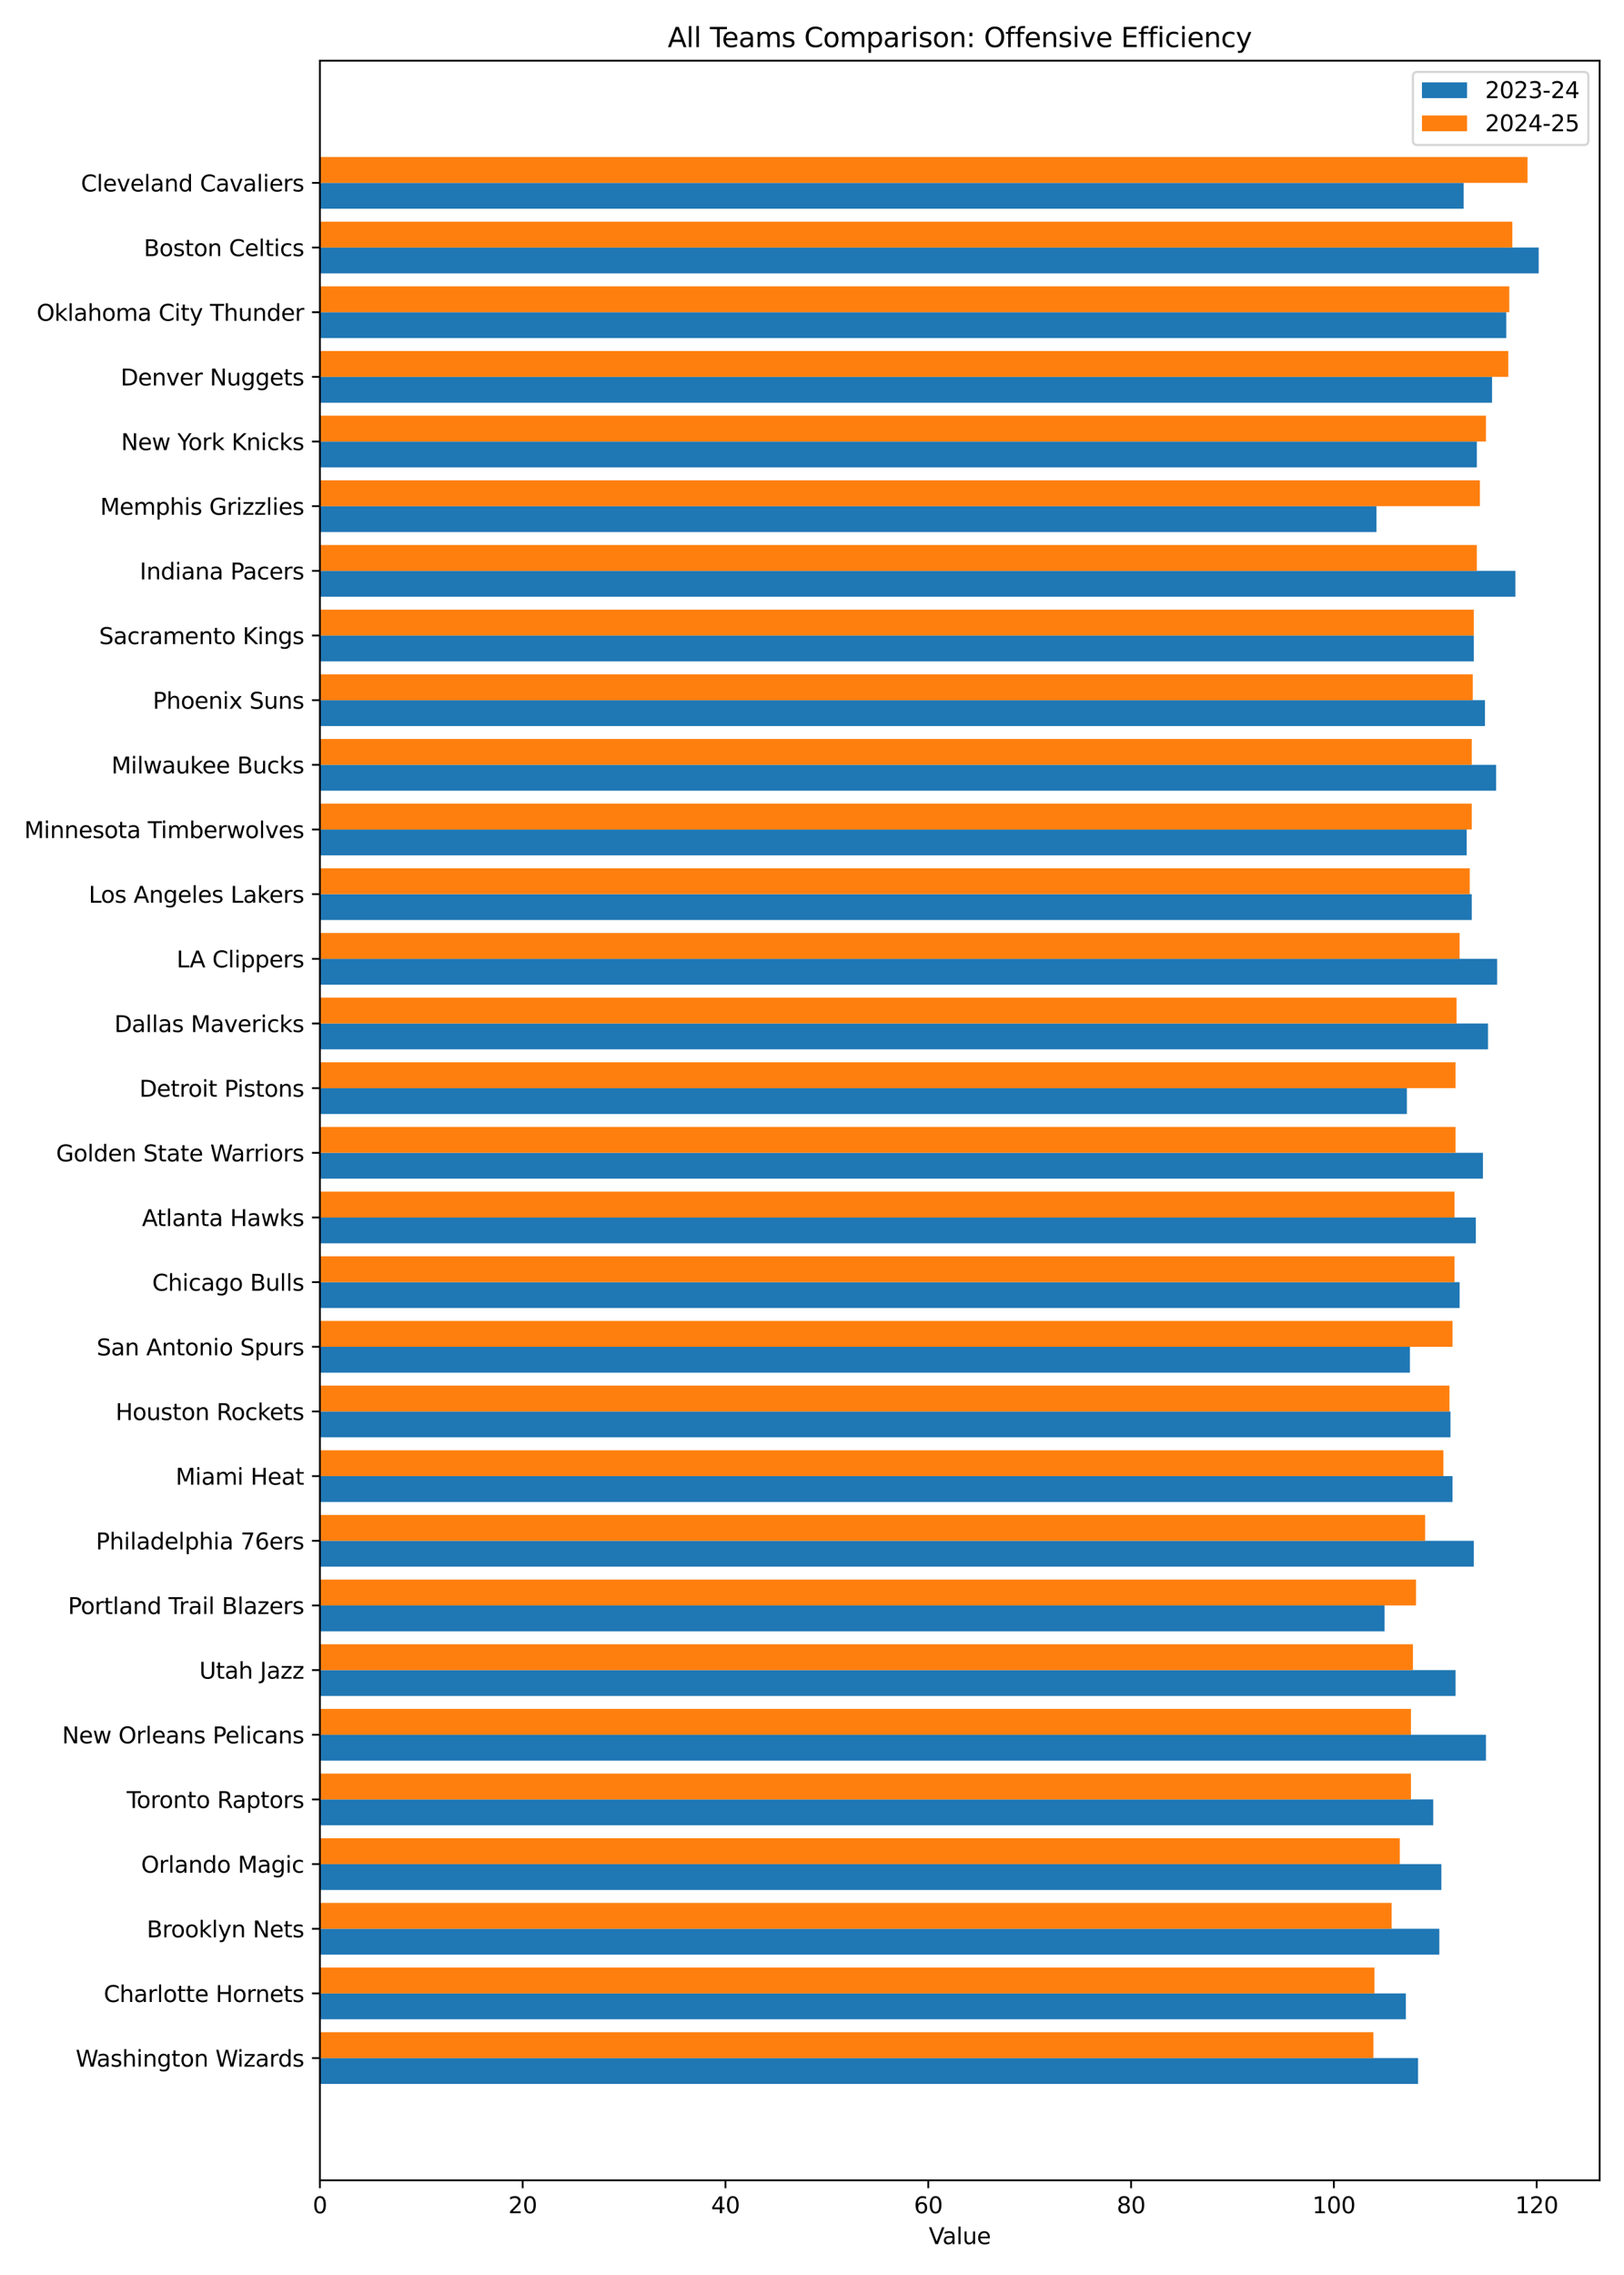 <?xml version="1.0" encoding="utf-8" standalone="no"?>
<!DOCTYPE svg PUBLIC "-//W3C//DTD SVG 1.1//EN"
  "http://www.w3.org/Graphics/SVG/1.1/DTD/svg11.dtd">
<svg xmlns:xlink="http://www.w3.org/1999/xlink" width="720pt" height="1008pt" viewBox="0 0 720 1008" xmlns="http://www.w3.org/2000/svg" version="1.1">
 <defs>
  <style type="text/css">*{stroke-linejoin: round; stroke-linecap: butt}</style>
 </defs>
 <g id="figure_1">
  <g id="patch_1">
   <path d="M 0 1008 
L 720 1008 
L 720 0 
L 0 0 
z
" style="fill: #ffffff"/>
  </g>
  <g id="axes_1">
   <g id="patch_2">
    <path d="M 141.82 966.04 
L 709.2 966.04 
L 709.2 26.88 
L 141.82 26.88 
z
" style="fill: #ffffff"/>
   </g>
   <g id="patch_3">
    <path d="M 141.82 81.029 
L 648.915 81.029 
L 648.915 92.489 
L 141.82 92.489 
z
" clip-path="url(#p6a87f2f26e)" style="fill: #1f77b4"/>
   </g>
   <g id="patch_4">
    <path d="M 141.82 109.68 
L 682.182 109.68 
L 682.182 121.14 
L 141.82 121.14 
z
" clip-path="url(#p6a87f2f26e)" style="fill: #1f77b4"/>
   </g>
   <g id="patch_5">
    <path d="M 141.82 138.33 
L 667.796 138.33 
L 667.796 149.79 
L 141.82 149.79 
z
" clip-path="url(#p6a87f2f26e)" style="fill: #1f77b4"/>
   </g>
   <g id="patch_6">
    <path d="M 141.82 166.98 
L 661.502 166.98 
L 661.502 178.441 
L 141.82 178.441 
z
" clip-path="url(#p6a87f2f26e)" style="fill: #1f77b4"/>
   </g>
   <g id="patch_7">
    <path d="M 141.82 195.631 
L 654.759 195.631 
L 654.759 207.091 
L 141.82 207.091 
z
" clip-path="url(#p6a87f2f26e)" style="fill: #1f77b4"/>
   </g>
   <g id="patch_8">
    <path d="M 141.82 224.281 
L 610.254 224.281 
L 610.254 235.741 
L 141.82 235.741 
z
" clip-path="url(#p6a87f2f26e)" style="fill: #1f77b4"/>
   </g>
   <g id="patch_9">
    <path d="M 141.82 252.932 
L 671.842 252.932 
L 671.842 264.392 
L 141.82 264.392 
z
" clip-path="url(#p6a87f2f26e)" style="fill: #1f77b4"/>
   </g>
   <g id="patch_10">
    <path d="M 141.82 281.582 
L 653.411 281.582 
L 653.411 293.042 
L 141.82 293.042 
z
" clip-path="url(#p6a87f2f26e)" style="fill: #1f77b4"/>
   </g>
   <g id="patch_11">
    <path d="M 141.82 310.232 
L 658.356 310.232 
L 658.356 321.693 
L 141.82 321.693 
z
" clip-path="url(#p6a87f2f26e)" style="fill: #1f77b4"/>
   </g>
   <g id="patch_12">
    <path d="M 141.82 338.883 
L 663.301 338.883 
L 663.301 350.343 
L 141.82 350.343 
z
" clip-path="url(#p6a87f2f26e)" style="fill: #1f77b4"/>
   </g>
   <g id="patch_13">
    <path d="M 141.82 367.533 
L 650.264 367.533 
L 650.264 378.993 
L 141.82 378.993 
z
" clip-path="url(#p6a87f2f26e)" style="fill: #1f77b4"/>
   </g>
   <g id="patch_14">
    <path d="M 141.82 396.184 
L 652.511 396.184 
L 652.511 407.644 
L 141.82 407.644 
z
" clip-path="url(#p6a87f2f26e)" style="fill: #1f77b4"/>
   </g>
   <g id="patch_15">
    <path d="M 141.82 424.834 
L 663.75 424.834 
L 663.75 436.294 
L 141.82 436.294 
z
" clip-path="url(#p6a87f2f26e)" style="fill: #1f77b4"/>
   </g>
   <g id="patch_16">
    <path d="M 141.82 453.484 
L 659.704 453.484 
L 659.704 464.945 
L 141.82 464.945 
z
" clip-path="url(#p6a87f2f26e)" style="fill: #1f77b4"/>
   </g>
   <g id="patch_17">
    <path d="M 141.82 482.135 
L 623.74 482.135 
L 623.74 493.595 
L 141.82 493.595 
z
" clip-path="url(#p6a87f2f26e)" style="fill: #1f77b4"/>
   </g>
   <g id="patch_18">
    <path d="M 141.82 510.785 
L 657.457 510.785 
L 657.457 522.245 
L 141.82 522.245 
z
" clip-path="url(#p6a87f2f26e)" style="fill: #1f77b4"/>
   </g>
   <g id="patch_19">
    <path d="M 141.82 539.436 
L 654.31 539.436 
L 654.31 550.896 
L 141.82 550.896 
z
" clip-path="url(#p6a87f2f26e)" style="fill: #1f77b4"/>
   </g>
   <g id="patch_20">
    <path d="M 141.82 568.086 
L 647.117 568.086 
L 647.117 579.546 
L 141.82 579.546 
z
" clip-path="url(#p6a87f2f26e)" style="fill: #1f77b4"/>
   </g>
   <g id="patch_21">
    <path d="M 141.82 596.736 
L 625.089 596.736 
L 625.089 608.197 
L 141.82 608.197 
z
" clip-path="url(#p6a87f2f26e)" style="fill: #1f77b4"/>
   </g>
   <g id="patch_22">
    <path d="M 141.82 625.387 
L 643.071 625.387 
L 643.071 636.847 
L 141.82 636.847 
z
" clip-path="url(#p6a87f2f26e)" style="fill: #1f77b4"/>
   </g>
   <g id="patch_23">
    <path d="M 141.82 654.037 
L 643.97 654.037 
L 643.97 665.497 
L 141.82 665.497 
z
" clip-path="url(#p6a87f2f26e)" style="fill: #1f77b4"/>
   </g>
   <g id="patch_24">
    <path d="M 141.82 682.688 
L 653.411 682.688 
L 653.411 694.148 
L 141.82 694.148 
z
" clip-path="url(#p6a87f2f26e)" style="fill: #1f77b4"/>
   </g>
   <g id="patch_25">
    <path d="M 141.82 711.338 
L 613.85 711.338 
L 613.85 722.798 
L 141.82 722.798 
z
" clip-path="url(#p6a87f2f26e)" style="fill: #1f77b4"/>
   </g>
   <g id="patch_26">
    <path d="M 141.82 739.988 
L 645.319 739.988 
L 645.319 751.449 
L 141.82 751.449 
z
" clip-path="url(#p6a87f2f26e)" style="fill: #1f77b4"/>
   </g>
   <g id="patch_27">
    <path d="M 141.82 768.639 
L 658.805 768.639 
L 658.805 780.099 
L 141.82 780.099 
z
" clip-path="url(#p6a87f2f26e)" style="fill: #1f77b4"/>
   </g>
   <g id="patch_28">
    <path d="M 141.82 797.289 
L 635.428 797.289 
L 635.428 808.749 
L 141.82 808.749 
z
" clip-path="url(#p6a87f2f26e)" style="fill: #1f77b4"/>
   </g>
   <g id="patch_29">
    <path d="M 141.82 825.94 
L 639.025 825.94 
L 639.025 837.4 
L 141.82 837.4 
z
" clip-path="url(#p6a87f2f26e)" style="fill: #1f77b4"/>
   </g>
   <g id="patch_30">
    <path d="M 141.82 854.59 
L 638.126 854.59 
L 638.126 866.05 
L 141.82 866.05 
z
" clip-path="url(#p6a87f2f26e)" style="fill: #1f77b4"/>
   </g>
   <g id="patch_31">
    <path d="M 141.82 883.24 
L 623.291 883.24 
L 623.291 894.701 
L 141.82 894.701 
z
" clip-path="url(#p6a87f2f26e)" style="fill: #1f77b4"/>
   </g>
   <g id="patch_32">
    <path d="M 141.82 911.891 
L 628.685 911.891 
L 628.685 923.351 
L 141.82 923.351 
z
" clip-path="url(#p6a87f2f26e)" style="fill: #1f77b4"/>
   </g>
   <g id="patch_33">
    <path d="M 141.82 69.569 
L 677.237 69.569 
L 677.237 81.029 
L 141.82 81.029 
z
" clip-path="url(#p6a87f2f26e)" style="fill: #ff7f0e"/>
   </g>
   <g id="patch_34">
    <path d="M 141.82 98.219 
L 670.494 98.219 
L 670.494 109.68 
L 141.82 109.68 
z
" clip-path="url(#p6a87f2f26e)" style="fill: #ff7f0e"/>
   </g>
   <g id="patch_35">
    <path d="M 141.82 126.87 
L 669.145 126.87 
L 669.145 138.33 
L 141.82 138.33 
z
" clip-path="url(#p6a87f2f26e)" style="fill: #ff7f0e"/>
   </g>
   <g id="patch_36">
    <path d="M 141.82 155.52 
L 668.695 155.52 
L 668.695 166.98 
L 141.82 166.98 
z
" clip-path="url(#p6a87f2f26e)" style="fill: #ff7f0e"/>
   </g>
   <g id="patch_37">
    <path d="M 141.82 184.171 
L 658.805 184.171 
L 658.805 195.631 
L 141.82 195.631 
z
" clip-path="url(#p6a87f2f26e)" style="fill: #ff7f0e"/>
   </g>
   <g id="patch_38">
    <path d="M 141.82 212.821 
L 656.108 212.821 
L 656.108 224.281 
L 141.82 224.281 
z
" clip-path="url(#p6a87f2f26e)" style="fill: #ff7f0e"/>
   </g>
   <g id="patch_39">
    <path d="M 141.82 241.471 
L 654.759 241.471 
L 654.759 252.932 
L 141.82 252.932 
z
" clip-path="url(#p6a87f2f26e)" style="fill: #ff7f0e"/>
   </g>
   <g id="patch_40">
    <path d="M 141.82 270.122 
L 653.411 270.122 
L 653.411 281.582 
L 141.82 281.582 
z
" clip-path="url(#p6a87f2f26e)" style="fill: #ff7f0e"/>
   </g>
   <g id="patch_41">
    <path d="M 141.82 298.772 
L 652.961 298.772 
L 652.961 310.232 
L 141.82 310.232 
z
" clip-path="url(#p6a87f2f26e)" style="fill: #ff7f0e"/>
   </g>
   <g id="patch_42">
    <path d="M 141.82 327.423 
L 652.511 327.423 
L 652.511 338.883 
L 141.82 338.883 
z
" clip-path="url(#p6a87f2f26e)" style="fill: #ff7f0e"/>
   </g>
   <g id="patch_43">
    <path d="M 141.82 356.073 
L 652.511 356.073 
L 652.511 367.533 
L 141.82 367.533 
z
" clip-path="url(#p6a87f2f26e)" style="fill: #ff7f0e"/>
   </g>
   <g id="patch_44">
    <path d="M 141.82 384.723 
L 651.612 384.723 
L 651.612 396.184 
L 141.82 396.184 
z
" clip-path="url(#p6a87f2f26e)" style="fill: #ff7f0e"/>
   </g>
   <g id="patch_45">
    <path d="M 141.82 413.374 
L 647.117 413.374 
L 647.117 424.834 
L 141.82 424.834 
z
" clip-path="url(#p6a87f2f26e)" style="fill: #ff7f0e"/>
   </g>
   <g id="patch_46">
    <path d="M 141.82 442.024 
L 645.768 442.024 
L 645.768 453.484 
L 141.82 453.484 
z
" clip-path="url(#p6a87f2f26e)" style="fill: #ff7f0e"/>
   </g>
   <g id="patch_47">
    <path d="M 141.82 470.675 
L 645.319 470.675 
L 645.319 482.135 
L 141.82 482.135 
z
" clip-path="url(#p6a87f2f26e)" style="fill: #ff7f0e"/>
   </g>
   <g id="patch_48">
    <path d="M 141.82 499.325 
L 645.319 499.325 
L 645.319 510.785 
L 141.82 510.785 
z
" clip-path="url(#p6a87f2f26e)" style="fill: #ff7f0e"/>
   </g>
   <g id="patch_49">
    <path d="M 141.82 527.975 
L 644.869 527.975 
L 644.869 539.436 
L 141.82 539.436 
z
" clip-path="url(#p6a87f2f26e)" style="fill: #ff7f0e"/>
   </g>
   <g id="patch_50">
    <path d="M 141.82 556.626 
L 644.869 556.626 
L 644.869 568.086 
L 141.82 568.086 
z
" clip-path="url(#p6a87f2f26e)" style="fill: #ff7f0e"/>
   </g>
   <g id="patch_51">
    <path d="M 141.82 585.276 
L 643.97 585.276 
L 643.97 596.736 
L 141.82 596.736 
z
" clip-path="url(#p6a87f2f26e)" style="fill: #ff7f0e"/>
   </g>
   <g id="patch_52">
    <path d="M 141.82 613.927 
L 642.621 613.927 
L 642.621 625.387 
L 141.82 625.387 
z
" clip-path="url(#p6a87f2f26e)" style="fill: #ff7f0e"/>
   </g>
   <g id="patch_53">
    <path d="M 141.82 642.577 
L 639.924 642.577 
L 639.924 654.037 
L 141.82 654.037 
z
" clip-path="url(#p6a87f2f26e)" style="fill: #ff7f0e"/>
   </g>
   <g id="patch_54">
    <path d="M 141.82 671.227 
L 631.832 671.227 
L 631.832 682.688 
L 141.82 682.688 
z
" clip-path="url(#p6a87f2f26e)" style="fill: #ff7f0e"/>
   </g>
   <g id="patch_55">
    <path d="M 141.82 699.878 
L 627.786 699.878 
L 627.786 711.338 
L 141.82 711.338 
z
" clip-path="url(#p6a87f2f26e)" style="fill: #ff7f0e"/>
   </g>
   <g id="patch_56">
    <path d="M 141.82 728.528 
L 626.437 728.528 
L 626.437 739.988 
L 141.82 739.988 
z
" clip-path="url(#p6a87f2f26e)" style="fill: #ff7f0e"/>
   </g>
   <g id="patch_57">
    <path d="M 141.82 757.179 
L 625.538 757.179 
L 625.538 768.639 
L 141.82 768.639 
z
" clip-path="url(#p6a87f2f26e)" style="fill: #ff7f0e"/>
   </g>
   <g id="patch_58">
    <path d="M 141.82 785.829 
L 625.538 785.829 
L 625.538 797.289 
L 141.82 797.289 
z
" clip-path="url(#p6a87f2f26e)" style="fill: #ff7f0e"/>
   </g>
   <g id="patch_59">
    <path d="M 141.82 814.479 
L 620.593 814.479 
L 620.593 825.94 
L 141.82 825.94 
z
" clip-path="url(#p6a87f2f26e)" style="fill: #ff7f0e"/>
   </g>
   <g id="patch_60">
    <path d="M 141.82 843.13 
L 616.997 843.13 
L 616.997 854.59 
L 141.82 854.59 
z
" clip-path="url(#p6a87f2f26e)" style="fill: #ff7f0e"/>
   </g>
   <g id="patch_61">
    <path d="M 141.82 871.78 
L 609.354 871.78 
L 609.354 883.24 
L 141.82 883.24 
z
" clip-path="url(#p6a87f2f26e)" style="fill: #ff7f0e"/>
   </g>
   <g id="patch_62">
    <path d="M 141.82 900.431 
L 608.905 900.431 
L 608.905 911.891 
L 141.82 911.891 
z
" clip-path="url(#p6a87f2f26e)" style="fill: #ff7f0e"/>
   </g>
   <g id="matplotlib.axis_1">
    <g id="xtick_1">
     <g id="line2d_1">
      <defs>
       <path id="m1b71bdfc91" d="M 0 0 
L 0 3.5 
" style="stroke: #000000; stroke-width: 0.8"/>
      </defs>
      <g>
       <use xlink:href="#m1b71bdfc91" x="141.82" y="966.04" style="stroke: #000000; stroke-width: 0.8"/>
      </g>
     </g>
     <g id="text_1">
      <!-- 0 -->
      <g transform="translate(138.639 980.638) scale(0.1 -0.1)">
       <defs>
        <path id="DejaVuSans-30" d="M 2034 4250 
Q 1547 4250 1301 3770 
Q 1056 3291 1056 2328 
Q 1056 1369 1301 889 
Q 1547 409 2034 409 
Q 2525 409 2770 889 
Q 3016 1369 3016 2328 
Q 3016 3291 2770 3770 
Q 2525 4250 2034 4250 
z
M 2034 4750 
Q 2819 4750 3233 4129 
Q 3647 3509 3647 2328 
Q 3647 1150 3233 529 
Q 2819 -91 2034 -91 
Q 1250 -91 836 529 
Q 422 1150 422 2328 
Q 422 3509 836 4129 
Q 1250 4750 2034 4750 
z
" transform="scale(0.016)"/>
       </defs>
       <use xlink:href="#DejaVuSans-30"/>
      </g>
     </g>
    </g>
    <g id="xtick_2">
     <g id="line2d_2">
      <g>
       <use xlink:href="#m1b71bdfc91" x="231.73" y="966.04" style="stroke: #000000; stroke-width: 0.8"/>
      </g>
     </g>
     <g id="text_2">
      <!-- 20 -->
      <g transform="translate(225.368 980.638) scale(0.1 -0.1)">
       <defs>
        <path id="DejaVuSans-32" d="M 1228 531 
L 3431 531 
L 3431 0 
L 469 0 
L 469 531 
Q 828 903 1448 1529 
Q 2069 2156 2228 2338 
Q 2531 2678 2651 2914 
Q 2772 3150 2772 3378 
Q 2772 3750 2511 3984 
Q 2250 4219 1831 4219 
Q 1534 4219 1204 4116 
Q 875 4013 500 3803 
L 500 4441 
Q 881 4594 1212 4672 
Q 1544 4750 1819 4750 
Q 2544 4750 2975 4387 
Q 3406 4025 3406 3419 
Q 3406 3131 3298 2873 
Q 3191 2616 2906 2266 
Q 2828 2175 2409 1742 
Q 1991 1309 1228 531 
z
" transform="scale(0.016)"/>
       </defs>
       <use xlink:href="#DejaVuSans-32"/>
       <use xlink:href="#DejaVuSans-30" transform="translate(63.623 0)"/>
      </g>
     </g>
    </g>
    <g id="xtick_3">
     <g id="line2d_3">
      <g>
       <use xlink:href="#m1b71bdfc91" x="321.641" y="966.04" style="stroke: #000000; stroke-width: 0.8"/>
      </g>
     </g>
     <g id="text_3">
      <!-- 40 -->
      <g transform="translate(315.278 980.638) scale(0.1 -0.1)">
       <defs>
        <path id="DejaVuSans-34" d="M 2419 4116 
L 825 1625 
L 2419 1625 
L 2419 4116 
z
M 2253 4666 
L 3047 4666 
L 3047 1625 
L 3713 1625 
L 3713 1100 
L 3047 1100 
L 3047 0 
L 2419 0 
L 2419 1100 
L 313 1100 
L 313 1709 
L 2253 4666 
z
" transform="scale(0.016)"/>
       </defs>
       <use xlink:href="#DejaVuSans-34"/>
       <use xlink:href="#DejaVuSans-30" transform="translate(63.623 0)"/>
      </g>
     </g>
    </g>
    <g id="xtick_4">
     <g id="line2d_4">
      <g>
       <use xlink:href="#m1b71bdfc91" x="411.551" y="966.04" style="stroke: #000000; stroke-width: 0.8"/>
      </g>
     </g>
     <g id="text_4">
      <!-- 60 -->
      <g transform="translate(405.189 980.638) scale(0.1 -0.1)">
       <defs>
        <path id="DejaVuSans-36" d="M 2113 2584 
Q 1688 2584 1439 2293 
Q 1191 2003 1191 1497 
Q 1191 994 1439 701 
Q 1688 409 2113 409 
Q 2538 409 2786 701 
Q 3034 994 3034 1497 
Q 3034 2003 2786 2293 
Q 2538 2584 2113 2584 
z
M 3366 4563 
L 3366 3988 
Q 3128 4100 2886 4159 
Q 2644 4219 2406 4219 
Q 1781 4219 1451 3797 
Q 1122 3375 1075 2522 
Q 1259 2794 1537 2939 
Q 1816 3084 2150 3084 
Q 2853 3084 3261 2657 
Q 3669 2231 3669 1497 
Q 3669 778 3244 343 
Q 2819 -91 2113 -91 
Q 1303 -91 875 529 
Q 447 1150 447 2328 
Q 447 3434 972 4092 
Q 1497 4750 2381 4750 
Q 2619 4750 2861 4703 
Q 3103 4656 3366 4563 
z
" transform="scale(0.016)"/>
       </defs>
       <use xlink:href="#DejaVuSans-36"/>
       <use xlink:href="#DejaVuSans-30" transform="translate(63.623 0)"/>
      </g>
     </g>
    </g>
    <g id="xtick_5">
     <g id="line2d_5">
      <g>
       <use xlink:href="#m1b71bdfc91" x="501.462" y="966.04" style="stroke: #000000; stroke-width: 0.8"/>
      </g>
     </g>
     <g id="text_5">
      <!-- 80 -->
      <g transform="translate(495.099 980.638) scale(0.1 -0.1)">
       <defs>
        <path id="DejaVuSans-38" d="M 2034 2216 
Q 1584 2216 1326 1975 
Q 1069 1734 1069 1313 
Q 1069 891 1326 650 
Q 1584 409 2034 409 
Q 2484 409 2743 651 
Q 3003 894 3003 1313 
Q 3003 1734 2745 1975 
Q 2488 2216 2034 2216 
z
M 1403 2484 
Q 997 2584 770 2862 
Q 544 3141 544 3541 
Q 544 4100 942 4425 
Q 1341 4750 2034 4750 
Q 2731 4750 3128 4425 
Q 3525 4100 3525 3541 
Q 3525 3141 3298 2862 
Q 3072 2584 2669 2484 
Q 3125 2378 3379 2068 
Q 3634 1759 3634 1313 
Q 3634 634 3220 271 
Q 2806 -91 2034 -91 
Q 1263 -91 848 271 
Q 434 634 434 1313 
Q 434 1759 690 2068 
Q 947 2378 1403 2484 
z
M 1172 3481 
Q 1172 3119 1398 2916 
Q 1625 2713 2034 2713 
Q 2441 2713 2670 2916 
Q 2900 3119 2900 3481 
Q 2900 3844 2670 4047 
Q 2441 4250 2034 4250 
Q 1625 4250 1398 4047 
Q 1172 3844 1172 3481 
z
" transform="scale(0.016)"/>
       </defs>
       <use xlink:href="#DejaVuSans-38"/>
       <use xlink:href="#DejaVuSans-30" transform="translate(63.623 0)"/>
      </g>
     </g>
    </g>
    <g id="xtick_6">
     <g id="line2d_6">
      <g>
       <use xlink:href="#m1b71bdfc91" x="591.372" y="966.04" style="stroke: #000000; stroke-width: 0.8"/>
      </g>
     </g>
     <g id="text_6">
      <!-- 100 -->
      <g transform="translate(581.829 980.638) scale(0.1 -0.1)">
       <defs>
        <path id="DejaVuSans-31" d="M 794 531 
L 1825 531 
L 1825 4091 
L 703 3866 
L 703 4441 
L 1819 4666 
L 2450 4666 
L 2450 531 
L 3481 531 
L 3481 0 
L 794 0 
L 794 531 
z
" transform="scale(0.016)"/>
       </defs>
       <use xlink:href="#DejaVuSans-31"/>
       <use xlink:href="#DejaVuSans-30" transform="translate(63.623 0)"/>
       <use xlink:href="#DejaVuSans-30" transform="translate(127.246 0)"/>
      </g>
     </g>
    </g>
    <g id="xtick_7">
     <g id="line2d_7">
      <g>
       <use xlink:href="#m1b71bdfc91" x="681.283" y="966.04" style="stroke: #000000; stroke-width: 0.8"/>
      </g>
     </g>
     <g id="text_7">
      <!-- 120 -->
      <g transform="translate(671.739 980.638) scale(0.1 -0.1)">
       <use xlink:href="#DejaVuSans-31"/>
       <use xlink:href="#DejaVuSans-32" transform="translate(63.623 0)"/>
       <use xlink:href="#DejaVuSans-30" transform="translate(127.246 0)"/>
      </g>
     </g>
    </g>
    <g id="text_8">
     <!-- Value -->
     <g transform="translate(411.779 994.317) scale(0.1 -0.1)">
      <defs>
       <path id="DejaVuSans-56" d="M 1831 0 
L 50 4666 
L 709 4666 
L 2188 738 
L 3669 4666 
L 4325 4666 
L 2547 0 
L 1831 0 
z
" transform="scale(0.016)"/>
       <path id="DejaVuSans-61" d="M 2194 1759 
Q 1497 1759 1228 1600 
Q 959 1441 959 1056 
Q 959 750 1161 570 
Q 1363 391 1709 391 
Q 2188 391 2477 730 
Q 2766 1069 2766 1631 
L 2766 1759 
L 2194 1759 
z
M 3341 1997 
L 3341 0 
L 2766 0 
L 2766 531 
Q 2569 213 2275 61 
Q 1981 -91 1556 -91 
Q 1019 -91 701 211 
Q 384 513 384 1019 
Q 384 1609 779 1909 
Q 1175 2209 1959 2209 
L 2766 2209 
L 2766 2266 
Q 2766 2663 2505 2880 
Q 2244 3097 1772 3097 
Q 1472 3097 1187 3025 
Q 903 2953 641 2809 
L 641 3341 
Q 956 3463 1253 3523 
Q 1550 3584 1831 3584 
Q 2591 3584 2966 3190 
Q 3341 2797 3341 1997 
z
" transform="scale(0.016)"/>
       <path id="DejaVuSans-6c" d="M 603 4863 
L 1178 4863 
L 1178 0 
L 603 0 
L 603 4863 
z
" transform="scale(0.016)"/>
       <path id="DejaVuSans-75" d="M 544 1381 
L 544 3500 
L 1119 3500 
L 1119 1403 
Q 1119 906 1312 657 
Q 1506 409 1894 409 
Q 2359 409 2629 706 
Q 2900 1003 2900 1516 
L 2900 3500 
L 3475 3500 
L 3475 0 
L 2900 0 
L 2900 538 
Q 2691 219 2414 64 
Q 2138 -91 1772 -91 
Q 1169 -91 856 284 
Q 544 659 544 1381 
z
M 1991 3584 
L 1991 3584 
z
" transform="scale(0.016)"/>
       <path id="DejaVuSans-65" d="M 3597 1894 
L 3597 1613 
L 953 1613 
Q 991 1019 1311 708 
Q 1631 397 2203 397 
Q 2534 397 2845 478 
Q 3156 559 3463 722 
L 3463 178 
Q 3153 47 2828 -22 
Q 2503 -91 2169 -91 
Q 1331 -91 842 396 
Q 353 884 353 1716 
Q 353 2575 817 3079 
Q 1281 3584 2069 3584 
Q 2775 3584 3186 3129 
Q 3597 2675 3597 1894 
z
M 3022 2063 
Q 3016 2534 2758 2815 
Q 2500 3097 2075 3097 
Q 1594 3097 1305 2825 
Q 1016 2553 972 2059 
L 3022 2063 
z
" transform="scale(0.016)"/>
      </defs>
      <use xlink:href="#DejaVuSans-56"/>
      <use xlink:href="#DejaVuSans-61" transform="translate(60.658 0)"/>
      <use xlink:href="#DejaVuSans-6c" transform="translate(121.938 0)"/>
      <use xlink:href="#DejaVuSans-75" transform="translate(149.721 0)"/>
      <use xlink:href="#DejaVuSans-65" transform="translate(213.1 0)"/>
     </g>
    </g>
   </g>
   <g id="matplotlib.axis_2">
    <g id="ytick_1">
     <g id="line2d_8">
      <defs>
       <path id="mb92299c355" d="M 0 0 
L -3.5 0 
" style="stroke: #000000; stroke-width: 0.8"/>
      </defs>
      <g>
       <use xlink:href="#mb92299c355" x="141.82" y="81.029" style="stroke: #000000; stroke-width: 0.8"/>
      </g>
     </g>
     <g id="text_9">
      <!-- Cleveland Cavaliers -->
      <g transform="translate(35.876 84.828) scale(0.1 -0.1)">
       <defs>
        <path id="DejaVuSans-43" d="M 4122 4306 
L 4122 3641 
Q 3803 3938 3442 4084 
Q 3081 4231 2675 4231 
Q 1875 4231 1450 3742 
Q 1025 3253 1025 2328 
Q 1025 1406 1450 917 
Q 1875 428 2675 428 
Q 3081 428 3442 575 
Q 3803 722 4122 1019 
L 4122 359 
Q 3791 134 3420 21 
Q 3050 -91 2638 -91 
Q 1578 -91 968 557 
Q 359 1206 359 2328 
Q 359 3453 968 4101 
Q 1578 4750 2638 4750 
Q 3056 4750 3426 4639 
Q 3797 4528 4122 4306 
z
" transform="scale(0.016)"/>
        <path id="DejaVuSans-76" d="M 191 3500 
L 800 3500 
L 1894 563 
L 2988 3500 
L 3597 3500 
L 2284 0 
L 1503 0 
L 191 3500 
z
" transform="scale(0.016)"/>
        <path id="DejaVuSans-6e" d="M 3513 2113 
L 3513 0 
L 2938 0 
L 2938 2094 
Q 2938 2591 2744 2837 
Q 2550 3084 2163 3084 
Q 1697 3084 1428 2787 
Q 1159 2491 1159 1978 
L 1159 0 
L 581 0 
L 581 3500 
L 1159 3500 
L 1159 2956 
Q 1366 3272 1645 3428 
Q 1925 3584 2291 3584 
Q 2894 3584 3203 3211 
Q 3513 2838 3513 2113 
z
" transform="scale(0.016)"/>
        <path id="DejaVuSans-64" d="M 2906 2969 
L 2906 4863 
L 3481 4863 
L 3481 0 
L 2906 0 
L 2906 525 
Q 2725 213 2448 61 
Q 2172 -91 1784 -91 
Q 1150 -91 751 415 
Q 353 922 353 1747 
Q 353 2572 751 3078 
Q 1150 3584 1784 3584 
Q 2172 3584 2448 3432 
Q 2725 3281 2906 2969 
z
M 947 1747 
Q 947 1113 1208 752 
Q 1469 391 1925 391 
Q 2381 391 2643 752 
Q 2906 1113 2906 1747 
Q 2906 2381 2643 2742 
Q 2381 3103 1925 3103 
Q 1469 3103 1208 2742 
Q 947 2381 947 1747 
z
" transform="scale(0.016)"/>
        <path id="DejaVuSans-20" transform="scale(0.016)"/>
        <path id="DejaVuSans-69" d="M 603 3500 
L 1178 3500 
L 1178 0 
L 603 0 
L 603 3500 
z
M 603 4863 
L 1178 4863 
L 1178 4134 
L 603 4134 
L 603 4863 
z
" transform="scale(0.016)"/>
        <path id="DejaVuSans-72" d="M 2631 2963 
Q 2534 3019 2420 3045 
Q 2306 3072 2169 3072 
Q 1681 3072 1420 2755 
Q 1159 2438 1159 1844 
L 1159 0 
L 581 0 
L 581 3500 
L 1159 3500 
L 1159 2956 
Q 1341 3275 1631 3429 
Q 1922 3584 2338 3584 
Q 2397 3584 2469 3576 
Q 2541 3569 2628 3553 
L 2631 2963 
z
" transform="scale(0.016)"/>
        <path id="DejaVuSans-73" d="M 2834 3397 
L 2834 2853 
Q 2591 2978 2328 3040 
Q 2066 3103 1784 3103 
Q 1356 3103 1142 2972 
Q 928 2841 928 2578 
Q 928 2378 1081 2264 
Q 1234 2150 1697 2047 
L 1894 2003 
Q 2506 1872 2764 1633 
Q 3022 1394 3022 966 
Q 3022 478 2636 193 
Q 2250 -91 1575 -91 
Q 1294 -91 989 -36 
Q 684 19 347 128 
L 347 722 
Q 666 556 975 473 
Q 1284 391 1588 391 
Q 1994 391 2212 530 
Q 2431 669 2431 922 
Q 2431 1156 2273 1281 
Q 2116 1406 1581 1522 
L 1381 1569 
Q 847 1681 609 1914 
Q 372 2147 372 2553 
Q 372 3047 722 3315 
Q 1072 3584 1716 3584 
Q 2034 3584 2315 3537 
Q 2597 3491 2834 3397 
z
" transform="scale(0.016)"/>
       </defs>
       <use xlink:href="#DejaVuSans-43"/>
       <use xlink:href="#DejaVuSans-6c" transform="translate(69.824 0)"/>
       <use xlink:href="#DejaVuSans-65" transform="translate(97.607 0)"/>
       <use xlink:href="#DejaVuSans-76" transform="translate(159.131 0)"/>
       <use xlink:href="#DejaVuSans-65" transform="translate(218.311 0)"/>
       <use xlink:href="#DejaVuSans-6c" transform="translate(279.834 0)"/>
       <use xlink:href="#DejaVuSans-61" transform="translate(307.617 0)"/>
       <use xlink:href="#DejaVuSans-6e" transform="translate(368.896 0)"/>
       <use xlink:href="#DejaVuSans-64" transform="translate(432.275 0)"/>
       <use xlink:href="#DejaVuSans-20" transform="translate(495.752 0)"/>
       <use xlink:href="#DejaVuSans-43" transform="translate(527.539 0)"/>
       <use xlink:href="#DejaVuSans-61" transform="translate(597.363 0)"/>
       <use xlink:href="#DejaVuSans-76" transform="translate(658.643 0)"/>
       <use xlink:href="#DejaVuSans-61" transform="translate(717.822 0)"/>
       <use xlink:href="#DejaVuSans-6c" transform="translate(779.102 0)"/>
       <use xlink:href="#DejaVuSans-69" transform="translate(806.885 0)"/>
       <use xlink:href="#DejaVuSans-65" transform="translate(834.668 0)"/>
       <use xlink:href="#DejaVuSans-72" transform="translate(896.191 0)"/>
       <use xlink:href="#DejaVuSans-73" transform="translate(937.305 0)"/>
      </g>
     </g>
    </g>
    <g id="ytick_2">
     <g id="line2d_9">
      <g>
       <use xlink:href="#mb92299c355" x="141.82" y="109.68" style="stroke: #000000; stroke-width: 0.8"/>
      </g>
     </g>
     <g id="text_10">
      <!-- Boston Celtics -->
      <g transform="translate(63.756 113.479) scale(0.1 -0.1)">
       <defs>
        <path id="DejaVuSans-42" d="M 1259 2228 
L 1259 519 
L 2272 519 
Q 2781 519 3026 730 
Q 3272 941 3272 1375 
Q 3272 1813 3026 2020 
Q 2781 2228 2272 2228 
L 1259 2228 
z
M 1259 4147 
L 1259 2741 
L 2194 2741 
Q 2656 2741 2882 2914 
Q 3109 3088 3109 3444 
Q 3109 3797 2882 3972 
Q 2656 4147 2194 4147 
L 1259 4147 
z
M 628 4666 
L 2241 4666 
Q 2963 4666 3353 4366 
Q 3744 4066 3744 3513 
Q 3744 3084 3544 2831 
Q 3344 2578 2956 2516 
Q 3422 2416 3680 2098 
Q 3938 1781 3938 1306 
Q 3938 681 3513 340 
Q 3088 0 2303 0 
L 628 0 
L 628 4666 
z
" transform="scale(0.016)"/>
        <path id="DejaVuSans-6f" d="M 1959 3097 
Q 1497 3097 1228 2736 
Q 959 2375 959 1747 
Q 959 1119 1226 758 
Q 1494 397 1959 397 
Q 2419 397 2687 759 
Q 2956 1122 2956 1747 
Q 2956 2369 2687 2733 
Q 2419 3097 1959 3097 
z
M 1959 3584 
Q 2709 3584 3137 3096 
Q 3566 2609 3566 1747 
Q 3566 888 3137 398 
Q 2709 -91 1959 -91 
Q 1206 -91 779 398 
Q 353 888 353 1747 
Q 353 2609 779 3096 
Q 1206 3584 1959 3584 
z
" transform="scale(0.016)"/>
        <path id="DejaVuSans-74" d="M 1172 4494 
L 1172 3500 
L 2356 3500 
L 2356 3053 
L 1172 3053 
L 1172 1153 
Q 1172 725 1289 603 
Q 1406 481 1766 481 
L 2356 481 
L 2356 0 
L 1766 0 
Q 1100 0 847 248 
Q 594 497 594 1153 
L 594 3053 
L 172 3053 
L 172 3500 
L 594 3500 
L 594 4494 
L 1172 4494 
z
" transform="scale(0.016)"/>
        <path id="DejaVuSans-63" d="M 3122 3366 
L 3122 2828 
Q 2878 2963 2633 3030 
Q 2388 3097 2138 3097 
Q 1578 3097 1268 2742 
Q 959 2388 959 1747 
Q 959 1106 1268 751 
Q 1578 397 2138 397 
Q 2388 397 2633 464 
Q 2878 531 3122 666 
L 3122 134 
Q 2881 22 2623 -34 
Q 2366 -91 2075 -91 
Q 1284 -91 818 406 
Q 353 903 353 1747 
Q 353 2603 823 3093 
Q 1294 3584 2113 3584 
Q 2378 3584 2631 3529 
Q 2884 3475 3122 3366 
z
" transform="scale(0.016)"/>
       </defs>
       <use xlink:href="#DejaVuSans-42"/>
       <use xlink:href="#DejaVuSans-6f" transform="translate(68.604 0)"/>
       <use xlink:href="#DejaVuSans-73" transform="translate(129.785 0)"/>
       <use xlink:href="#DejaVuSans-74" transform="translate(181.885 0)"/>
       <use xlink:href="#DejaVuSans-6f" transform="translate(221.094 0)"/>
       <use xlink:href="#DejaVuSans-6e" transform="translate(282.275 0)"/>
       <use xlink:href="#DejaVuSans-20" transform="translate(345.654 0)"/>
       <use xlink:href="#DejaVuSans-43" transform="translate(377.441 0)"/>
       <use xlink:href="#DejaVuSans-65" transform="translate(447.266 0)"/>
       <use xlink:href="#DejaVuSans-6c" transform="translate(508.789 0)"/>
       <use xlink:href="#DejaVuSans-74" transform="translate(536.572 0)"/>
       <use xlink:href="#DejaVuSans-69" transform="translate(575.781 0)"/>
       <use xlink:href="#DejaVuSans-63" transform="translate(603.564 0)"/>
       <use xlink:href="#DejaVuSans-73" transform="translate(658.545 0)"/>
      </g>
     </g>
    </g>
    <g id="ytick_3">
     <g id="line2d_10">
      <g>
       <use xlink:href="#mb92299c355" x="141.82" y="138.33" style="stroke: #000000; stroke-width: 0.8"/>
      </g>
     </g>
     <g id="text_11">
      <!-- Oklahoma City Thunder -->
      <g transform="translate(16.237 142.129) scale(0.1 -0.1)">
       <defs>
        <path id="DejaVuSans-4f" d="M 2522 4238 
Q 1834 4238 1429 3725 
Q 1025 3213 1025 2328 
Q 1025 1447 1429 934 
Q 1834 422 2522 422 
Q 3209 422 3611 934 
Q 4013 1447 4013 2328 
Q 4013 3213 3611 3725 
Q 3209 4238 2522 4238 
z
M 2522 4750 
Q 3503 4750 4090 4092 
Q 4678 3434 4678 2328 
Q 4678 1225 4090 567 
Q 3503 -91 2522 -91 
Q 1538 -91 948 565 
Q 359 1222 359 2328 
Q 359 3434 948 4092 
Q 1538 4750 2522 4750 
z
" transform="scale(0.016)"/>
        <path id="DejaVuSans-6b" d="M 581 4863 
L 1159 4863 
L 1159 1991 
L 2875 3500 
L 3609 3500 
L 1753 1863 
L 3688 0 
L 2938 0 
L 1159 1709 
L 1159 0 
L 581 0 
L 581 4863 
z
" transform="scale(0.016)"/>
        <path id="DejaVuSans-68" d="M 3513 2113 
L 3513 0 
L 2938 0 
L 2938 2094 
Q 2938 2591 2744 2837 
Q 2550 3084 2163 3084 
Q 1697 3084 1428 2787 
Q 1159 2491 1159 1978 
L 1159 0 
L 581 0 
L 581 4863 
L 1159 4863 
L 1159 2956 
Q 1366 3272 1645 3428 
Q 1925 3584 2291 3584 
Q 2894 3584 3203 3211 
Q 3513 2838 3513 2113 
z
" transform="scale(0.016)"/>
        <path id="DejaVuSans-6d" d="M 3328 2828 
Q 3544 3216 3844 3400 
Q 4144 3584 4550 3584 
Q 5097 3584 5394 3201 
Q 5691 2819 5691 2113 
L 5691 0 
L 5113 0 
L 5113 2094 
Q 5113 2597 4934 2840 
Q 4756 3084 4391 3084 
Q 3944 3084 3684 2787 
Q 3425 2491 3425 1978 
L 3425 0 
L 2847 0 
L 2847 2094 
Q 2847 2600 2669 2842 
Q 2491 3084 2119 3084 
Q 1678 3084 1418 2786 
Q 1159 2488 1159 1978 
L 1159 0 
L 581 0 
L 581 3500 
L 1159 3500 
L 1159 2956 
Q 1356 3278 1631 3431 
Q 1906 3584 2284 3584 
Q 2666 3584 2933 3390 
Q 3200 3197 3328 2828 
z
" transform="scale(0.016)"/>
        <path id="DejaVuSans-79" d="M 2059 -325 
Q 1816 -950 1584 -1140 
Q 1353 -1331 966 -1331 
L 506 -1331 
L 506 -850 
L 844 -850 
Q 1081 -850 1212 -737 
Q 1344 -625 1503 -206 
L 1606 56 
L 191 3500 
L 800 3500 
L 1894 763 
L 2988 3500 
L 3597 3500 
L 2059 -325 
z
" transform="scale(0.016)"/>
        <path id="DejaVuSans-54" d="M -19 4666 
L 3928 4666 
L 3928 4134 
L 2272 4134 
L 2272 0 
L 1638 0 
L 1638 4134 
L -19 4134 
L -19 4666 
z
" transform="scale(0.016)"/>
       </defs>
       <use xlink:href="#DejaVuSans-4f"/>
       <use xlink:href="#DejaVuSans-6b" transform="translate(78.711 0)"/>
       <use xlink:href="#DejaVuSans-6c" transform="translate(136.621 0)"/>
       <use xlink:href="#DejaVuSans-61" transform="translate(164.404 0)"/>
       <use xlink:href="#DejaVuSans-68" transform="translate(225.684 0)"/>
       <use xlink:href="#DejaVuSans-6f" transform="translate(289.062 0)"/>
       <use xlink:href="#DejaVuSans-6d" transform="translate(350.244 0)"/>
       <use xlink:href="#DejaVuSans-61" transform="translate(447.656 0)"/>
       <use xlink:href="#DejaVuSans-20" transform="translate(508.936 0)"/>
       <use xlink:href="#DejaVuSans-43" transform="translate(540.723 0)"/>
       <use xlink:href="#DejaVuSans-69" transform="translate(610.547 0)"/>
       <use xlink:href="#DejaVuSans-74" transform="translate(638.33 0)"/>
       <use xlink:href="#DejaVuSans-79" transform="translate(677.539 0)"/>
       <use xlink:href="#DejaVuSans-20" transform="translate(736.719 0)"/>
       <use xlink:href="#DejaVuSans-54" transform="translate(768.506 0)"/>
       <use xlink:href="#DejaVuSans-68" transform="translate(829.59 0)"/>
       <use xlink:href="#DejaVuSans-75" transform="translate(892.969 0)"/>
       <use xlink:href="#DejaVuSans-6e" transform="translate(956.348 0)"/>
       <use xlink:href="#DejaVuSans-64" transform="translate(1019.727 0)"/>
       <use xlink:href="#DejaVuSans-65" transform="translate(1083.203 0)"/>
       <use xlink:href="#DejaVuSans-72" transform="translate(1144.727 0)"/>
      </g>
     </g>
    </g>
    <g id="ytick_4">
     <g id="line2d_11">
      <g>
       <use xlink:href="#mb92299c355" x="141.82" y="166.98" style="stroke: #000000; stroke-width: 0.8"/>
      </g>
     </g>
     <g id="text_12">
      <!-- Denver Nuggets -->
      <g transform="translate(53.47 170.78) scale(0.1 -0.1)">
       <defs>
        <path id="DejaVuSans-44" d="M 1259 4147 
L 1259 519 
L 2022 519 
Q 2988 519 3436 956 
Q 3884 1394 3884 2338 
Q 3884 3275 3436 3711 
Q 2988 4147 2022 4147 
L 1259 4147 
z
M 628 4666 
L 1925 4666 
Q 3281 4666 3915 4102 
Q 4550 3538 4550 2338 
Q 4550 1131 3912 565 
Q 3275 0 1925 0 
L 628 0 
L 628 4666 
z
" transform="scale(0.016)"/>
        <path id="DejaVuSans-4e" d="M 628 4666 
L 1478 4666 
L 3547 763 
L 3547 4666 
L 4159 4666 
L 4159 0 
L 3309 0 
L 1241 3903 
L 1241 0 
L 628 0 
L 628 4666 
z
" transform="scale(0.016)"/>
        <path id="DejaVuSans-67" d="M 2906 1791 
Q 2906 2416 2648 2759 
Q 2391 3103 1925 3103 
Q 1463 3103 1205 2759 
Q 947 2416 947 1791 
Q 947 1169 1205 825 
Q 1463 481 1925 481 
Q 2391 481 2648 825 
Q 2906 1169 2906 1791 
z
M 3481 434 
Q 3481 -459 3084 -895 
Q 2688 -1331 1869 -1331 
Q 1566 -1331 1297 -1286 
Q 1028 -1241 775 -1147 
L 775 -588 
Q 1028 -725 1275 -790 
Q 1522 -856 1778 -856 
Q 2344 -856 2625 -561 
Q 2906 -266 2906 331 
L 2906 616 
Q 2728 306 2450 153 
Q 2172 0 1784 0 
Q 1141 0 747 490 
Q 353 981 353 1791 
Q 353 2603 747 3093 
Q 1141 3584 1784 3584 
Q 2172 3584 2450 3431 
Q 2728 3278 2906 2969 
L 2906 3500 
L 3481 3500 
L 3481 434 
z
" transform="scale(0.016)"/>
       </defs>
       <use xlink:href="#DejaVuSans-44"/>
       <use xlink:href="#DejaVuSans-65" transform="translate(77.002 0)"/>
       <use xlink:href="#DejaVuSans-6e" transform="translate(138.525 0)"/>
       <use xlink:href="#DejaVuSans-76" transform="translate(201.904 0)"/>
       <use xlink:href="#DejaVuSans-65" transform="translate(261.084 0)"/>
       <use xlink:href="#DejaVuSans-72" transform="translate(322.607 0)"/>
       <use xlink:href="#DejaVuSans-20" transform="translate(363.721 0)"/>
       <use xlink:href="#DejaVuSans-4e" transform="translate(395.508 0)"/>
       <use xlink:href="#DejaVuSans-75" transform="translate(470.312 0)"/>
       <use xlink:href="#DejaVuSans-67" transform="translate(533.691 0)"/>
       <use xlink:href="#DejaVuSans-67" transform="translate(597.168 0)"/>
       <use xlink:href="#DejaVuSans-65" transform="translate(660.645 0)"/>
       <use xlink:href="#DejaVuSans-74" transform="translate(722.168 0)"/>
       <use xlink:href="#DejaVuSans-73" transform="translate(761.377 0)"/>
      </g>
     </g>
    </g>
    <g id="ytick_5">
     <g id="line2d_12">
      <g>
       <use xlink:href="#mb92299c355" x="141.82" y="195.631" style="stroke: #000000; stroke-width: 0.8"/>
      </g>
     </g>
     <g id="text_13">
      <!-- New York Knicks -->
      <g transform="translate(53.676 199.43) scale(0.1 -0.1)">
       <defs>
        <path id="DejaVuSans-77" d="M 269 3500 
L 844 3500 
L 1563 769 
L 2278 3500 
L 2956 3500 
L 3675 769 
L 4391 3500 
L 4966 3500 
L 4050 0 
L 3372 0 
L 2619 2869 
L 1863 0 
L 1184 0 
L 269 3500 
z
" transform="scale(0.016)"/>
        <path id="DejaVuSans-59" d="M -13 4666 
L 666 4666 
L 1959 2747 
L 3244 4666 
L 3922 4666 
L 2272 2222 
L 2272 0 
L 1638 0 
L 1638 2222 
L -13 4666 
z
" transform="scale(0.016)"/>
        <path id="DejaVuSans-4b" d="M 628 4666 
L 1259 4666 
L 1259 2694 
L 3353 4666 
L 4166 4666 
L 1850 2491 
L 4331 0 
L 3500 0 
L 1259 2247 
L 1259 0 
L 628 0 
L 628 4666 
z
" transform="scale(0.016)"/>
       </defs>
       <use xlink:href="#DejaVuSans-4e"/>
       <use xlink:href="#DejaVuSans-65" transform="translate(74.805 0)"/>
       <use xlink:href="#DejaVuSans-77" transform="translate(136.328 0)"/>
       <use xlink:href="#DejaVuSans-20" transform="translate(218.115 0)"/>
       <use xlink:href="#DejaVuSans-59" transform="translate(249.902 0)"/>
       <use xlink:href="#DejaVuSans-6f" transform="translate(297.736 0)"/>
       <use xlink:href="#DejaVuSans-72" transform="translate(358.918 0)"/>
       <use xlink:href="#DejaVuSans-6b" transform="translate(400.031 0)"/>
       <use xlink:href="#DejaVuSans-20" transform="translate(457.941 0)"/>
       <use xlink:href="#DejaVuSans-4b" transform="translate(489.729 0)"/>
       <use xlink:href="#DejaVuSans-6e" transform="translate(555.305 0)"/>
       <use xlink:href="#DejaVuSans-69" transform="translate(618.684 0)"/>
       <use xlink:href="#DejaVuSans-63" transform="translate(646.467 0)"/>
       <use xlink:href="#DejaVuSans-6b" transform="translate(701.447 0)"/>
       <use xlink:href="#DejaVuSans-73" transform="translate(759.357 0)"/>
      </g>
     </g>
    </g>
    <g id="ytick_6">
     <g id="line2d_13">
      <g>
       <use xlink:href="#mb92299c355" x="141.82" y="224.281" style="stroke: #000000; stroke-width: 0.8"/>
      </g>
     </g>
     <g id="text_14">
      <!-- Memphis Grizzlies -->
      <g transform="translate(44.393 228.08) scale(0.1 -0.1)">
       <defs>
        <path id="DejaVuSans-4d" d="M 628 4666 
L 1569 4666 
L 2759 1491 
L 3956 4666 
L 4897 4666 
L 4897 0 
L 4281 0 
L 4281 4097 
L 3078 897 
L 2444 897 
L 1241 4097 
L 1241 0 
L 628 0 
L 628 4666 
z
" transform="scale(0.016)"/>
        <path id="DejaVuSans-70" d="M 1159 525 
L 1159 -1331 
L 581 -1331 
L 581 3500 
L 1159 3500 
L 1159 2969 
Q 1341 3281 1617 3432 
Q 1894 3584 2278 3584 
Q 2916 3584 3314 3078 
Q 3713 2572 3713 1747 
Q 3713 922 3314 415 
Q 2916 -91 2278 -91 
Q 1894 -91 1617 61 
Q 1341 213 1159 525 
z
M 3116 1747 
Q 3116 2381 2855 2742 
Q 2594 3103 2138 3103 
Q 1681 3103 1420 2742 
Q 1159 2381 1159 1747 
Q 1159 1113 1420 752 
Q 1681 391 2138 391 
Q 2594 391 2855 752 
Q 3116 1113 3116 1747 
z
" transform="scale(0.016)"/>
        <path id="DejaVuSans-47" d="M 3809 666 
L 3809 1919 
L 2778 1919 
L 2778 2438 
L 4434 2438 
L 4434 434 
Q 4069 175 3628 42 
Q 3188 -91 2688 -91 
Q 1594 -91 976 548 
Q 359 1188 359 2328 
Q 359 3472 976 4111 
Q 1594 4750 2688 4750 
Q 3144 4750 3555 4637 
Q 3966 4525 4313 4306 
L 4313 3634 
Q 3963 3931 3569 4081 
Q 3175 4231 2741 4231 
Q 1884 4231 1454 3753 
Q 1025 3275 1025 2328 
Q 1025 1384 1454 906 
Q 1884 428 2741 428 
Q 3075 428 3337 486 
Q 3600 544 3809 666 
z
" transform="scale(0.016)"/>
        <path id="DejaVuSans-7a" d="M 353 3500 
L 3084 3500 
L 3084 2975 
L 922 459 
L 3084 459 
L 3084 0 
L 275 0 
L 275 525 
L 2438 3041 
L 353 3041 
L 353 3500 
z
" transform="scale(0.016)"/>
       </defs>
       <use xlink:href="#DejaVuSans-4d"/>
       <use xlink:href="#DejaVuSans-65" transform="translate(86.279 0)"/>
       <use xlink:href="#DejaVuSans-6d" transform="translate(147.803 0)"/>
       <use xlink:href="#DejaVuSans-70" transform="translate(245.215 0)"/>
       <use xlink:href="#DejaVuSans-68" transform="translate(308.691 0)"/>
       <use xlink:href="#DejaVuSans-69" transform="translate(372.07 0)"/>
       <use xlink:href="#DejaVuSans-73" transform="translate(399.854 0)"/>
       <use xlink:href="#DejaVuSans-20" transform="translate(451.953 0)"/>
       <use xlink:href="#DejaVuSans-47" transform="translate(483.74 0)"/>
       <use xlink:href="#DejaVuSans-72" transform="translate(561.23 0)"/>
       <use xlink:href="#DejaVuSans-69" transform="translate(602.344 0)"/>
       <use xlink:href="#DejaVuSans-7a" transform="translate(630.127 0)"/>
       <use xlink:href="#DejaVuSans-7a" transform="translate(682.617 0)"/>
       <use xlink:href="#DejaVuSans-6c" transform="translate(735.107 0)"/>
       <use xlink:href="#DejaVuSans-69" transform="translate(762.891 0)"/>
       <use xlink:href="#DejaVuSans-65" transform="translate(790.674 0)"/>
       <use xlink:href="#DejaVuSans-73" transform="translate(852.197 0)"/>
      </g>
     </g>
    </g>
    <g id="ytick_7">
     <g id="line2d_14">
      <g>
       <use xlink:href="#mb92299c355" x="141.82" y="252.932" style="stroke: #000000; stroke-width: 0.8"/>
      </g>
     </g>
     <g id="text_15">
      <!-- Indiana Pacers -->
      <g transform="translate(61.954 256.731) scale(0.1 -0.1)">
       <defs>
        <path id="DejaVuSans-49" d="M 628 4666 
L 1259 4666 
L 1259 0 
L 628 0 
L 628 4666 
z
" transform="scale(0.016)"/>
        <path id="DejaVuSans-50" d="M 1259 4147 
L 1259 2394 
L 2053 2394 
Q 2494 2394 2734 2622 
Q 2975 2850 2975 3272 
Q 2975 3691 2734 3919 
Q 2494 4147 2053 4147 
L 1259 4147 
z
M 628 4666 
L 2053 4666 
Q 2838 4666 3239 4311 
Q 3641 3956 3641 3272 
Q 3641 2581 3239 2228 
Q 2838 1875 2053 1875 
L 1259 1875 
L 1259 0 
L 628 0 
L 628 4666 
z
" transform="scale(0.016)"/>
       </defs>
       <use xlink:href="#DejaVuSans-49"/>
       <use xlink:href="#DejaVuSans-6e" transform="translate(29.492 0)"/>
       <use xlink:href="#DejaVuSans-64" transform="translate(92.871 0)"/>
       <use xlink:href="#DejaVuSans-69" transform="translate(156.348 0)"/>
       <use xlink:href="#DejaVuSans-61" transform="translate(184.131 0)"/>
       <use xlink:href="#DejaVuSans-6e" transform="translate(245.41 0)"/>
       <use xlink:href="#DejaVuSans-61" transform="translate(308.789 0)"/>
       <use xlink:href="#DejaVuSans-20" transform="translate(370.068 0)"/>
       <use xlink:href="#DejaVuSans-50" transform="translate(401.855 0)"/>
       <use xlink:href="#DejaVuSans-61" transform="translate(457.658 0)"/>
       <use xlink:href="#DejaVuSans-63" transform="translate(518.938 0)"/>
       <use xlink:href="#DejaVuSans-65" transform="translate(573.918 0)"/>
       <use xlink:href="#DejaVuSans-72" transform="translate(635.441 0)"/>
       <use xlink:href="#DejaVuSans-73" transform="translate(676.555 0)"/>
      </g>
     </g>
    </g>
    <g id="ytick_8">
     <g id="line2d_15">
      <g>
       <use xlink:href="#mb92299c355" x="141.82" y="281.582" style="stroke: #000000; stroke-width: 0.8"/>
      </g>
     </g>
     <g id="text_16">
      <!-- Sacramento Kings -->
      <g transform="translate(43.926 285.381) scale(0.1 -0.1)">
       <defs>
        <path id="DejaVuSans-53" d="M 3425 4513 
L 3425 3897 
Q 3066 4069 2747 4153 
Q 2428 4238 2131 4238 
Q 1616 4238 1336 4038 
Q 1056 3838 1056 3469 
Q 1056 3159 1242 3001 
Q 1428 2844 1947 2747 
L 2328 2669 
Q 3034 2534 3370 2195 
Q 3706 1856 3706 1288 
Q 3706 609 3251 259 
Q 2797 -91 1919 -91 
Q 1588 -91 1214 -16 
Q 841 59 441 206 
L 441 856 
Q 825 641 1194 531 
Q 1563 422 1919 422 
Q 2459 422 2753 634 
Q 3047 847 3047 1241 
Q 3047 1584 2836 1778 
Q 2625 1972 2144 2069 
L 1759 2144 
Q 1053 2284 737 2584 
Q 422 2884 422 3419 
Q 422 4038 858 4394 
Q 1294 4750 2059 4750 
Q 2388 4750 2728 4690 
Q 3069 4631 3425 4513 
z
" transform="scale(0.016)"/>
       </defs>
       <use xlink:href="#DejaVuSans-53"/>
       <use xlink:href="#DejaVuSans-61" transform="translate(63.477 0)"/>
       <use xlink:href="#DejaVuSans-63" transform="translate(124.756 0)"/>
       <use xlink:href="#DejaVuSans-72" transform="translate(179.736 0)"/>
       <use xlink:href="#DejaVuSans-61" transform="translate(220.85 0)"/>
       <use xlink:href="#DejaVuSans-6d" transform="translate(282.129 0)"/>
       <use xlink:href="#DejaVuSans-65" transform="translate(379.541 0)"/>
       <use xlink:href="#DejaVuSans-6e" transform="translate(441.064 0)"/>
       <use xlink:href="#DejaVuSans-74" transform="translate(504.443 0)"/>
       <use xlink:href="#DejaVuSans-6f" transform="translate(543.652 0)"/>
       <use xlink:href="#DejaVuSans-20" transform="translate(604.834 0)"/>
       <use xlink:href="#DejaVuSans-4b" transform="translate(636.621 0)"/>
       <use xlink:href="#DejaVuSans-69" transform="translate(702.197 0)"/>
       <use xlink:href="#DejaVuSans-6e" transform="translate(729.98 0)"/>
       <use xlink:href="#DejaVuSans-67" transform="translate(793.359 0)"/>
       <use xlink:href="#DejaVuSans-73" transform="translate(856.836 0)"/>
      </g>
     </g>
    </g>
    <g id="ytick_9">
     <g id="line2d_16">
      <g>
       <use xlink:href="#mb92299c355" x="141.82" y="310.232" style="stroke: #000000; stroke-width: 0.8"/>
      </g>
     </g>
     <g id="text_17">
      <!-- Phoenix Suns -->
      <g transform="translate(67.736 314.032) scale(0.1 -0.1)">
       <defs>
        <path id="DejaVuSans-78" d="M 3513 3500 
L 2247 1797 
L 3578 0 
L 2900 0 
L 1881 1375 
L 863 0 
L 184 0 
L 1544 1831 
L 300 3500 
L 978 3500 
L 1906 2253 
L 2834 3500 
L 3513 3500 
z
" transform="scale(0.016)"/>
       </defs>
       <use xlink:href="#DejaVuSans-50"/>
       <use xlink:href="#DejaVuSans-68" transform="translate(60.303 0)"/>
       <use xlink:href="#DejaVuSans-6f" transform="translate(123.682 0)"/>
       <use xlink:href="#DejaVuSans-65" transform="translate(184.863 0)"/>
       <use xlink:href="#DejaVuSans-6e" transform="translate(246.387 0)"/>
       <use xlink:href="#DejaVuSans-69" transform="translate(309.766 0)"/>
       <use xlink:href="#DejaVuSans-78" transform="translate(337.549 0)"/>
       <use xlink:href="#DejaVuSans-20" transform="translate(396.729 0)"/>
       <use xlink:href="#DejaVuSans-53" transform="translate(428.516 0)"/>
       <use xlink:href="#DejaVuSans-75" transform="translate(491.992 0)"/>
       <use xlink:href="#DejaVuSans-6e" transform="translate(555.371 0)"/>
       <use xlink:href="#DejaVuSans-73" transform="translate(618.75 0)"/>
      </g>
     </g>
    </g>
    <g id="ytick_10">
     <g id="line2d_17">
      <g>
       <use xlink:href="#mb92299c355" x="141.82" y="338.883" style="stroke: #000000; stroke-width: 0.8"/>
      </g>
     </g>
     <g id="text_18">
      <!-- Milwaukee Bucks -->
      <g transform="translate(49.383 342.682) scale(0.1 -0.1)">
       <use xlink:href="#DejaVuSans-4d"/>
       <use xlink:href="#DejaVuSans-69" transform="translate(86.279 0)"/>
       <use xlink:href="#DejaVuSans-6c" transform="translate(114.062 0)"/>
       <use xlink:href="#DejaVuSans-77" transform="translate(141.846 0)"/>
       <use xlink:href="#DejaVuSans-61" transform="translate(223.633 0)"/>
       <use xlink:href="#DejaVuSans-75" transform="translate(284.912 0)"/>
       <use xlink:href="#DejaVuSans-6b" transform="translate(348.291 0)"/>
       <use xlink:href="#DejaVuSans-65" transform="translate(402.576 0)"/>
       <use xlink:href="#DejaVuSans-65" transform="translate(464.1 0)"/>
       <use xlink:href="#DejaVuSans-20" transform="translate(525.623 0)"/>
       <use xlink:href="#DejaVuSans-42" transform="translate(557.41 0)"/>
       <use xlink:href="#DejaVuSans-75" transform="translate(626.014 0)"/>
       <use xlink:href="#DejaVuSans-63" transform="translate(689.393 0)"/>
       <use xlink:href="#DejaVuSans-6b" transform="translate(744.373 0)"/>
       <use xlink:href="#DejaVuSans-73" transform="translate(802.283 0)"/>
      </g>
     </g>
    </g>
    <g id="ytick_11">
     <g id="line2d_18">
      <g>
       <use xlink:href="#mb92299c355" x="141.82" y="367.533" style="stroke: #000000; stroke-width: 0.8"/>
      </g>
     </g>
     <g id="text_19">
      <!-- Minnesota Timberwolves -->
      <g transform="translate(10.748 371.332) scale(0.1 -0.1)">
       <defs>
        <path id="DejaVuSans-62" d="M 3116 1747 
Q 3116 2381 2855 2742 
Q 2594 3103 2138 3103 
Q 1681 3103 1420 2742 
Q 1159 2381 1159 1747 
Q 1159 1113 1420 752 
Q 1681 391 2138 391 
Q 2594 391 2855 752 
Q 3116 1113 3116 1747 
z
M 1159 2969 
Q 1341 3281 1617 3432 
Q 1894 3584 2278 3584 
Q 2916 3584 3314 3078 
Q 3713 2572 3713 1747 
Q 3713 922 3314 415 
Q 2916 -91 2278 -91 
Q 1894 -91 1617 61 
Q 1341 213 1159 525 
L 1159 0 
L 581 0 
L 581 4863 
L 1159 4863 
L 1159 2969 
z
" transform="scale(0.016)"/>
       </defs>
       <use xlink:href="#DejaVuSans-4d"/>
       <use xlink:href="#DejaVuSans-69" transform="translate(86.279 0)"/>
       <use xlink:href="#DejaVuSans-6e" transform="translate(114.062 0)"/>
       <use xlink:href="#DejaVuSans-6e" transform="translate(177.441 0)"/>
       <use xlink:href="#DejaVuSans-65" transform="translate(240.82 0)"/>
       <use xlink:href="#DejaVuSans-73" transform="translate(302.344 0)"/>
       <use xlink:href="#DejaVuSans-6f" transform="translate(354.443 0)"/>
       <use xlink:href="#DejaVuSans-74" transform="translate(415.625 0)"/>
       <use xlink:href="#DejaVuSans-61" transform="translate(454.834 0)"/>
       <use xlink:href="#DejaVuSans-20" transform="translate(516.113 0)"/>
       <use xlink:href="#DejaVuSans-54" transform="translate(547.9 0)"/>
       <use xlink:href="#DejaVuSans-69" transform="translate(605.859 0)"/>
       <use xlink:href="#DejaVuSans-6d" transform="translate(633.643 0)"/>
       <use xlink:href="#DejaVuSans-62" transform="translate(731.055 0)"/>
       <use xlink:href="#DejaVuSans-65" transform="translate(794.531 0)"/>
       <use xlink:href="#DejaVuSans-72" transform="translate(856.055 0)"/>
       <use xlink:href="#DejaVuSans-77" transform="translate(897.168 0)"/>
       <use xlink:href="#DejaVuSans-6f" transform="translate(978.955 0)"/>
       <use xlink:href="#DejaVuSans-6c" transform="translate(1040.137 0)"/>
       <use xlink:href="#DejaVuSans-76" transform="translate(1067.92 0)"/>
       <use xlink:href="#DejaVuSans-65" transform="translate(1127.1 0)"/>
       <use xlink:href="#DejaVuSans-73" transform="translate(1188.623 0)"/>
      </g>
     </g>
    </g>
    <g id="ytick_12">
     <g id="line2d_19">
      <g>
       <use xlink:href="#mb92299c355" x="141.82" y="396.184" style="stroke: #000000; stroke-width: 0.8"/>
      </g>
     </g>
     <g id="text_20">
      <!-- Los Angeles Lakers -->
      <g transform="translate(39.317 399.983) scale(0.1 -0.1)">
       <defs>
        <path id="DejaVuSans-4c" d="M 628 4666 
L 1259 4666 
L 1259 531 
L 3531 531 
L 3531 0 
L 628 0 
L 628 4666 
z
" transform="scale(0.016)"/>
        <path id="DejaVuSans-41" d="M 2188 4044 
L 1331 1722 
L 3047 1722 
L 2188 4044 
z
M 1831 4666 
L 2547 4666 
L 4325 0 
L 3669 0 
L 3244 1197 
L 1141 1197 
L 716 0 
L 50 0 
L 1831 4666 
z
" transform="scale(0.016)"/>
       </defs>
       <use xlink:href="#DejaVuSans-4c"/>
       <use xlink:href="#DejaVuSans-6f" transform="translate(53.963 0)"/>
       <use xlink:href="#DejaVuSans-73" transform="translate(115.145 0)"/>
       <use xlink:href="#DejaVuSans-20" transform="translate(167.244 0)"/>
       <use xlink:href="#DejaVuSans-41" transform="translate(199.031 0)"/>
       <use xlink:href="#DejaVuSans-6e" transform="translate(267.439 0)"/>
       <use xlink:href="#DejaVuSans-67" transform="translate(330.818 0)"/>
       <use xlink:href="#DejaVuSans-65" transform="translate(394.295 0)"/>
       <use xlink:href="#DejaVuSans-6c" transform="translate(455.818 0)"/>
       <use xlink:href="#DejaVuSans-65" transform="translate(483.602 0)"/>
       <use xlink:href="#DejaVuSans-73" transform="translate(545.125 0)"/>
       <use xlink:href="#DejaVuSans-20" transform="translate(597.225 0)"/>
       <use xlink:href="#DejaVuSans-4c" transform="translate(629.012 0)"/>
       <use xlink:href="#DejaVuSans-61" transform="translate(684.725 0)"/>
       <use xlink:href="#DejaVuSans-6b" transform="translate(746.004 0)"/>
       <use xlink:href="#DejaVuSans-65" transform="translate(800.289 0)"/>
       <use xlink:href="#DejaVuSans-72" transform="translate(861.812 0)"/>
       <use xlink:href="#DejaVuSans-73" transform="translate(902.926 0)"/>
      </g>
     </g>
    </g>
    <g id="ytick_13">
     <g id="line2d_20">
      <g>
       <use xlink:href="#mb92299c355" x="141.82" y="424.834" style="stroke: #000000; stroke-width: 0.8"/>
      </g>
     </g>
     <g id="text_21">
      <!-- LA Clippers -->
      <g transform="translate(78.295 428.633) scale(0.1 -0.1)">
       <use xlink:href="#DejaVuSans-4c"/>
       <use xlink:href="#DejaVuSans-41" transform="translate(57.963 0)"/>
       <use xlink:href="#DejaVuSans-20" transform="translate(126.371 0)"/>
       <use xlink:href="#DejaVuSans-43" transform="translate(158.158 0)"/>
       <use xlink:href="#DejaVuSans-6c" transform="translate(227.982 0)"/>
       <use xlink:href="#DejaVuSans-69" transform="translate(255.766 0)"/>
       <use xlink:href="#DejaVuSans-70" transform="translate(283.549 0)"/>
       <use xlink:href="#DejaVuSans-70" transform="translate(347.025 0)"/>
       <use xlink:href="#DejaVuSans-65" transform="translate(410.502 0)"/>
       <use xlink:href="#DejaVuSans-72" transform="translate(472.025 0)"/>
       <use xlink:href="#DejaVuSans-73" transform="translate(513.139 0)"/>
      </g>
     </g>
    </g>
    <g id="ytick_14">
     <g id="line2d_21">
      <g>
       <use xlink:href="#mb92299c355" x="141.82" y="453.484" style="stroke: #000000; stroke-width: 0.8"/>
      </g>
     </g>
     <g id="text_22">
      <!-- Dallas Mavericks -->
      <g transform="translate(50.704 457.284) scale(0.1 -0.1)">
       <use xlink:href="#DejaVuSans-44"/>
       <use xlink:href="#DejaVuSans-61" transform="translate(77.002 0)"/>
       <use xlink:href="#DejaVuSans-6c" transform="translate(138.281 0)"/>
       <use xlink:href="#DejaVuSans-6c" transform="translate(166.064 0)"/>
       <use xlink:href="#DejaVuSans-61" transform="translate(193.848 0)"/>
       <use xlink:href="#DejaVuSans-73" transform="translate(255.127 0)"/>
       <use xlink:href="#DejaVuSans-20" transform="translate(307.227 0)"/>
       <use xlink:href="#DejaVuSans-4d" transform="translate(339.014 0)"/>
       <use xlink:href="#DejaVuSans-61" transform="translate(425.293 0)"/>
       <use xlink:href="#DejaVuSans-76" transform="translate(486.572 0)"/>
       <use xlink:href="#DejaVuSans-65" transform="translate(545.752 0)"/>
       <use xlink:href="#DejaVuSans-72" transform="translate(607.275 0)"/>
       <use xlink:href="#DejaVuSans-69" transform="translate(648.389 0)"/>
       <use xlink:href="#DejaVuSans-63" transform="translate(676.172 0)"/>
       <use xlink:href="#DejaVuSans-6b" transform="translate(731.152 0)"/>
       <use xlink:href="#DejaVuSans-73" transform="translate(789.062 0)"/>
      </g>
     </g>
    </g>
    <g id="ytick_15">
     <g id="line2d_22">
      <g>
       <use xlink:href="#mb92299c355" x="141.82" y="482.135" style="stroke: #000000; stroke-width: 0.8"/>
      </g>
     </g>
     <g id="text_23">
      <!-- Detroit Pistons -->
      <g transform="translate(61.787 485.934) scale(0.1 -0.1)">
       <use xlink:href="#DejaVuSans-44"/>
       <use xlink:href="#DejaVuSans-65" transform="translate(77.002 0)"/>
       <use xlink:href="#DejaVuSans-74" transform="translate(138.525 0)"/>
       <use xlink:href="#DejaVuSans-72" transform="translate(177.734 0)"/>
       <use xlink:href="#DejaVuSans-6f" transform="translate(216.598 0)"/>
       <use xlink:href="#DejaVuSans-69" transform="translate(277.779 0)"/>
       <use xlink:href="#DejaVuSans-74" transform="translate(305.562 0)"/>
       <use xlink:href="#DejaVuSans-20" transform="translate(344.771 0)"/>
       <use xlink:href="#DejaVuSans-50" transform="translate(376.559 0)"/>
       <use xlink:href="#DejaVuSans-69" transform="translate(434.611 0)"/>
       <use xlink:href="#DejaVuSans-73" transform="translate(462.395 0)"/>
       <use xlink:href="#DejaVuSans-74" transform="translate(514.494 0)"/>
       <use xlink:href="#DejaVuSans-6f" transform="translate(553.703 0)"/>
       <use xlink:href="#DejaVuSans-6e" transform="translate(614.885 0)"/>
       <use xlink:href="#DejaVuSans-73" transform="translate(678.264 0)"/>
      </g>
     </g>
    </g>
    <g id="ytick_16">
     <g id="line2d_23">
      <g>
       <use xlink:href="#mb92299c355" x="141.82" y="510.785" style="stroke: #000000; stroke-width: 0.8"/>
      </g>
     </g>
     <g id="text_24">
      <!-- Golden State Warriors -->
      <g transform="translate(24.867 514.584) scale(0.1 -0.1)">
       <defs>
        <path id="DejaVuSans-57" d="M 213 4666 
L 850 4666 
L 1831 722 
L 2809 4666 
L 3519 4666 
L 4500 722 
L 5478 4666 
L 6119 4666 
L 4947 0 
L 4153 0 
L 3169 4050 
L 2175 0 
L 1381 0 
L 213 4666 
z
" transform="scale(0.016)"/>
       </defs>
       <use xlink:href="#DejaVuSans-47"/>
       <use xlink:href="#DejaVuSans-6f" transform="translate(77.49 0)"/>
       <use xlink:href="#DejaVuSans-6c" transform="translate(138.672 0)"/>
       <use xlink:href="#DejaVuSans-64" transform="translate(166.455 0)"/>
       <use xlink:href="#DejaVuSans-65" transform="translate(229.932 0)"/>
       <use xlink:href="#DejaVuSans-6e" transform="translate(291.455 0)"/>
       <use xlink:href="#DejaVuSans-20" transform="translate(354.834 0)"/>
       <use xlink:href="#DejaVuSans-53" transform="translate(386.621 0)"/>
       <use xlink:href="#DejaVuSans-74" transform="translate(450.098 0)"/>
       <use xlink:href="#DejaVuSans-61" transform="translate(489.307 0)"/>
       <use xlink:href="#DejaVuSans-74" transform="translate(550.586 0)"/>
       <use xlink:href="#DejaVuSans-65" transform="translate(589.795 0)"/>
       <use xlink:href="#DejaVuSans-20" transform="translate(651.318 0)"/>
       <use xlink:href="#DejaVuSans-57" transform="translate(683.105 0)"/>
       <use xlink:href="#DejaVuSans-61" transform="translate(775.607 0)"/>
       <use xlink:href="#DejaVuSans-72" transform="translate(836.887 0)"/>
       <use xlink:href="#DejaVuSans-72" transform="translate(876.25 0)"/>
       <use xlink:href="#DejaVuSans-69" transform="translate(917.363 0)"/>
       <use xlink:href="#DejaVuSans-6f" transform="translate(945.146 0)"/>
       <use xlink:href="#DejaVuSans-72" transform="translate(1006.328 0)"/>
       <use xlink:href="#DejaVuSans-73" transform="translate(1047.441 0)"/>
      </g>
     </g>
    </g>
    <g id="ytick_17">
     <g id="line2d_24">
      <g>
       <use xlink:href="#mb92299c355" x="141.82" y="539.436" style="stroke: #000000; stroke-width: 0.8"/>
      </g>
     </g>
     <g id="text_25">
      <!-- Atlanta Hawks -->
      <g transform="translate(62.937 543.235) scale(0.1 -0.1)">
       <defs>
        <path id="DejaVuSans-48" d="M 628 4666 
L 1259 4666 
L 1259 2753 
L 3553 2753 
L 3553 4666 
L 4184 4666 
L 4184 0 
L 3553 0 
L 3553 2222 
L 1259 2222 
L 1259 0 
L 628 0 
L 628 4666 
z
" transform="scale(0.016)"/>
       </defs>
       <use xlink:href="#DejaVuSans-41"/>
       <use xlink:href="#DejaVuSans-74" transform="translate(66.658 0)"/>
       <use xlink:href="#DejaVuSans-6c" transform="translate(105.867 0)"/>
       <use xlink:href="#DejaVuSans-61" transform="translate(133.65 0)"/>
       <use xlink:href="#DejaVuSans-6e" transform="translate(194.93 0)"/>
       <use xlink:href="#DejaVuSans-74" transform="translate(258.309 0)"/>
       <use xlink:href="#DejaVuSans-61" transform="translate(297.518 0)"/>
       <use xlink:href="#DejaVuSans-20" transform="translate(358.797 0)"/>
       <use xlink:href="#DejaVuSans-48" transform="translate(390.584 0)"/>
       <use xlink:href="#DejaVuSans-61" transform="translate(465.779 0)"/>
       <use xlink:href="#DejaVuSans-77" transform="translate(527.059 0)"/>
       <use xlink:href="#DejaVuSans-6b" transform="translate(608.846 0)"/>
       <use xlink:href="#DejaVuSans-73" transform="translate(666.756 0)"/>
      </g>
     </g>
    </g>
    <g id="ytick_18">
     <g id="line2d_25">
      <g>
       <use xlink:href="#mb92299c355" x="141.82" y="568.086" style="stroke: #000000; stroke-width: 0.8"/>
      </g>
     </g>
     <g id="text_26">
      <!-- Chicago Bulls -->
      <g transform="translate(67.486 571.885) scale(0.1 -0.1)">
       <use xlink:href="#DejaVuSans-43"/>
       <use xlink:href="#DejaVuSans-68" transform="translate(69.824 0)"/>
       <use xlink:href="#DejaVuSans-69" transform="translate(133.203 0)"/>
       <use xlink:href="#DejaVuSans-63" transform="translate(160.986 0)"/>
       <use xlink:href="#DejaVuSans-61" transform="translate(215.967 0)"/>
       <use xlink:href="#DejaVuSans-67" transform="translate(277.246 0)"/>
       <use xlink:href="#DejaVuSans-6f" transform="translate(340.723 0)"/>
       <use xlink:href="#DejaVuSans-20" transform="translate(401.904 0)"/>
       <use xlink:href="#DejaVuSans-42" transform="translate(433.691 0)"/>
       <use xlink:href="#DejaVuSans-75" transform="translate(502.295 0)"/>
       <use xlink:href="#DejaVuSans-6c" transform="translate(565.674 0)"/>
       <use xlink:href="#DejaVuSans-6c" transform="translate(593.457 0)"/>
       <use xlink:href="#DejaVuSans-73" transform="translate(621.24 0)"/>
      </g>
     </g>
    </g>
    <g id="ytick_19">
     <g id="line2d_26">
      <g>
       <use xlink:href="#mb92299c355" x="141.82" y="596.736" style="stroke: #000000; stroke-width: 0.8"/>
      </g>
     </g>
     <g id="text_27">
      <!-- San Antonio Spurs -->
      <g transform="translate(42.843 600.536) scale(0.1 -0.1)">
       <use xlink:href="#DejaVuSans-53"/>
       <use xlink:href="#DejaVuSans-61" transform="translate(63.477 0)"/>
       <use xlink:href="#DejaVuSans-6e" transform="translate(124.756 0)"/>
       <use xlink:href="#DejaVuSans-20" transform="translate(188.135 0)"/>
       <use xlink:href="#DejaVuSans-41" transform="translate(219.922 0)"/>
       <use xlink:href="#DejaVuSans-6e" transform="translate(288.33 0)"/>
       <use xlink:href="#DejaVuSans-74" transform="translate(351.709 0)"/>
       <use xlink:href="#DejaVuSans-6f" transform="translate(390.918 0)"/>
       <use xlink:href="#DejaVuSans-6e" transform="translate(452.1 0)"/>
       <use xlink:href="#DejaVuSans-69" transform="translate(515.479 0)"/>
       <use xlink:href="#DejaVuSans-6f" transform="translate(543.262 0)"/>
       <use xlink:href="#DejaVuSans-20" transform="translate(604.443 0)"/>
       <use xlink:href="#DejaVuSans-53" transform="translate(636.23 0)"/>
       <use xlink:href="#DejaVuSans-70" transform="translate(699.707 0)"/>
       <use xlink:href="#DejaVuSans-75" transform="translate(763.184 0)"/>
       <use xlink:href="#DejaVuSans-72" transform="translate(826.562 0)"/>
       <use xlink:href="#DejaVuSans-73" transform="translate(867.676 0)"/>
      </g>
     </g>
    </g>
    <g id="ytick_20">
     <g id="line2d_27">
      <g>
       <use xlink:href="#mb92299c355" x="141.82" y="625.387" style="stroke: #000000; stroke-width: 0.8"/>
      </g>
     </g>
     <g id="text_28">
      <!-- Houston Rockets -->
      <g transform="translate(51.253 629.186) scale(0.1 -0.1)">
       <defs>
        <path id="DejaVuSans-52" d="M 2841 2188 
Q 3044 2119 3236 1894 
Q 3428 1669 3622 1275 
L 4263 0 
L 3584 0 
L 2988 1197 
Q 2756 1666 2539 1819 
Q 2322 1972 1947 1972 
L 1259 1972 
L 1259 0 
L 628 0 
L 628 4666 
L 2053 4666 
Q 2853 4666 3247 4331 
Q 3641 3997 3641 3322 
Q 3641 2881 3436 2590 
Q 3231 2300 2841 2188 
z
M 1259 4147 
L 1259 2491 
L 2053 2491 
Q 2509 2491 2742 2702 
Q 2975 2913 2975 3322 
Q 2975 3731 2742 3939 
Q 2509 4147 2053 4147 
L 1259 4147 
z
" transform="scale(0.016)"/>
       </defs>
       <use xlink:href="#DejaVuSans-48"/>
       <use xlink:href="#DejaVuSans-6f" transform="translate(75.195 0)"/>
       <use xlink:href="#DejaVuSans-75" transform="translate(136.377 0)"/>
       <use xlink:href="#DejaVuSans-73" transform="translate(199.756 0)"/>
       <use xlink:href="#DejaVuSans-74" transform="translate(251.855 0)"/>
       <use xlink:href="#DejaVuSans-6f" transform="translate(291.064 0)"/>
       <use xlink:href="#DejaVuSans-6e" transform="translate(352.246 0)"/>
       <use xlink:href="#DejaVuSans-20" transform="translate(415.625 0)"/>
       <use xlink:href="#DejaVuSans-52" transform="translate(447.412 0)"/>
       <use xlink:href="#DejaVuSans-6f" transform="translate(512.395 0)"/>
       <use xlink:href="#DejaVuSans-63" transform="translate(573.576 0)"/>
       <use xlink:href="#DejaVuSans-6b" transform="translate(628.557 0)"/>
       <use xlink:href="#DejaVuSans-65" transform="translate(682.842 0)"/>
       <use xlink:href="#DejaVuSans-74" transform="translate(744.365 0)"/>
       <use xlink:href="#DejaVuSans-73" transform="translate(783.574 0)"/>
      </g>
     </g>
    </g>
    <g id="ytick_21">
     <g id="line2d_28">
      <g>
       <use xlink:href="#mb92299c355" x="141.82" y="654.037" style="stroke: #000000; stroke-width: 0.8"/>
      </g>
     </g>
     <g id="text_29">
      <!-- Miami Heat -->
      <g transform="translate(77.867 657.836) scale(0.1 -0.1)">
       <use xlink:href="#DejaVuSans-4d"/>
       <use xlink:href="#DejaVuSans-69" transform="translate(86.279 0)"/>
       <use xlink:href="#DejaVuSans-61" transform="translate(114.062 0)"/>
       <use xlink:href="#DejaVuSans-6d" transform="translate(175.342 0)"/>
       <use xlink:href="#DejaVuSans-69" transform="translate(272.754 0)"/>
       <use xlink:href="#DejaVuSans-20" transform="translate(300.537 0)"/>
       <use xlink:href="#DejaVuSans-48" transform="translate(332.324 0)"/>
       <use xlink:href="#DejaVuSans-65" transform="translate(407.52 0)"/>
       <use xlink:href="#DejaVuSans-61" transform="translate(469.043 0)"/>
       <use xlink:href="#DejaVuSans-74" transform="translate(530.322 0)"/>
      </g>
     </g>
    </g>
    <g id="ytick_22">
     <g id="line2d_29">
      <g>
       <use xlink:href="#mb92299c355" x="141.82" y="682.688" style="stroke: #000000; stroke-width: 0.8"/>
      </g>
     </g>
     <g id="text_30">
      <!-- Philadelphia 76ers -->
      <g transform="translate(42.52 686.487) scale(0.1 -0.1)">
       <defs>
        <path id="DejaVuSans-37" d="M 525 4666 
L 3525 4666 
L 3525 4397 
L 1831 0 
L 1172 0 
L 2766 4134 
L 525 4134 
L 525 4666 
z
" transform="scale(0.016)"/>
       </defs>
       <use xlink:href="#DejaVuSans-50"/>
       <use xlink:href="#DejaVuSans-68" transform="translate(60.303 0)"/>
       <use xlink:href="#DejaVuSans-69" transform="translate(123.682 0)"/>
       <use xlink:href="#DejaVuSans-6c" transform="translate(151.465 0)"/>
       <use xlink:href="#DejaVuSans-61" transform="translate(179.248 0)"/>
       <use xlink:href="#DejaVuSans-64" transform="translate(240.527 0)"/>
       <use xlink:href="#DejaVuSans-65" transform="translate(304.004 0)"/>
       <use xlink:href="#DejaVuSans-6c" transform="translate(365.527 0)"/>
       <use xlink:href="#DejaVuSans-70" transform="translate(393.311 0)"/>
       <use xlink:href="#DejaVuSans-68" transform="translate(456.787 0)"/>
       <use xlink:href="#DejaVuSans-69" transform="translate(520.166 0)"/>
       <use xlink:href="#DejaVuSans-61" transform="translate(547.949 0)"/>
       <use xlink:href="#DejaVuSans-20" transform="translate(609.229 0)"/>
       <use xlink:href="#DejaVuSans-37" transform="translate(641.016 0)"/>
       <use xlink:href="#DejaVuSans-36" transform="translate(704.639 0)"/>
       <use xlink:href="#DejaVuSans-65" transform="translate(768.262 0)"/>
       <use xlink:href="#DejaVuSans-72" transform="translate(829.785 0)"/>
       <use xlink:href="#DejaVuSans-73" transform="translate(870.898 0)"/>
      </g>
     </g>
    </g>
    <g id="ytick_23">
     <g id="line2d_30">
      <g>
       <use xlink:href="#mb92299c355" x="141.82" y="711.338" style="stroke: #000000; stroke-width: 0.8"/>
      </g>
     </g>
     <g id="text_31">
      <!-- Portland Trail Blazers -->
      <g transform="translate(30.137 715.137) scale(0.1 -0.1)">
       <use xlink:href="#DejaVuSans-50"/>
       <use xlink:href="#DejaVuSans-6f" transform="translate(56.678 0)"/>
       <use xlink:href="#DejaVuSans-72" transform="translate(117.859 0)"/>
       <use xlink:href="#DejaVuSans-74" transform="translate(158.973 0)"/>
       <use xlink:href="#DejaVuSans-6c" transform="translate(198.182 0)"/>
       <use xlink:href="#DejaVuSans-61" transform="translate(225.965 0)"/>
       <use xlink:href="#DejaVuSans-6e" transform="translate(287.244 0)"/>
       <use xlink:href="#DejaVuSans-64" transform="translate(350.623 0)"/>
       <use xlink:href="#DejaVuSans-20" transform="translate(414.1 0)"/>
       <use xlink:href="#DejaVuSans-54" transform="translate(445.887 0)"/>
       <use xlink:href="#DejaVuSans-72" transform="translate(492.221 0)"/>
       <use xlink:href="#DejaVuSans-61" transform="translate(533.334 0)"/>
       <use xlink:href="#DejaVuSans-69" transform="translate(594.613 0)"/>
       <use xlink:href="#DejaVuSans-6c" transform="translate(622.396 0)"/>
       <use xlink:href="#DejaVuSans-20" transform="translate(650.18 0)"/>
       <use xlink:href="#DejaVuSans-42" transform="translate(681.967 0)"/>
       <use xlink:href="#DejaVuSans-6c" transform="translate(750.57 0)"/>
       <use xlink:href="#DejaVuSans-61" transform="translate(778.354 0)"/>
       <use xlink:href="#DejaVuSans-7a" transform="translate(839.633 0)"/>
       <use xlink:href="#DejaVuSans-65" transform="translate(892.123 0)"/>
       <use xlink:href="#DejaVuSans-72" transform="translate(953.646 0)"/>
       <use xlink:href="#DejaVuSans-73" transform="translate(994.76 0)"/>
      </g>
     </g>
    </g>
    <g id="ytick_24">
     <g id="line2d_31">
      <g>
       <use xlink:href="#mb92299c355" x="141.82" y="739.988" style="stroke: #000000; stroke-width: 0.8"/>
      </g>
     </g>
     <g id="text_32">
      <!-- Utah Jazz -->
      <g transform="translate(88.362 743.788) scale(0.1 -0.1)">
       <defs>
        <path id="DejaVuSans-55" d="M 556 4666 
L 1191 4666 
L 1191 1831 
Q 1191 1081 1462 751 
Q 1734 422 2344 422 
Q 2950 422 3222 751 
Q 3494 1081 3494 1831 
L 3494 4666 
L 4128 4666 
L 4128 1753 
Q 4128 841 3676 375 
Q 3225 -91 2344 -91 
Q 1459 -91 1007 375 
Q 556 841 556 1753 
L 556 4666 
z
" transform="scale(0.016)"/>
        <path id="DejaVuSans-4a" d="M 628 4666 
L 1259 4666 
L 1259 325 
Q 1259 -519 939 -900 
Q 619 -1281 -91 -1281 
L -331 -1281 
L -331 -750 
L -134 -750 
Q 284 -750 456 -515 
Q 628 -281 628 325 
L 628 4666 
z
" transform="scale(0.016)"/>
       </defs>
       <use xlink:href="#DejaVuSans-55"/>
       <use xlink:href="#DejaVuSans-74" transform="translate(73.193 0)"/>
       <use xlink:href="#DejaVuSans-61" transform="translate(112.402 0)"/>
       <use xlink:href="#DejaVuSans-68" transform="translate(173.682 0)"/>
       <use xlink:href="#DejaVuSans-20" transform="translate(237.061 0)"/>
       <use xlink:href="#DejaVuSans-4a" transform="translate(268.848 0)"/>
       <use xlink:href="#DejaVuSans-61" transform="translate(298.34 0)"/>
       <use xlink:href="#DejaVuSans-7a" transform="translate(359.619 0)"/>
       <use xlink:href="#DejaVuSans-7a" transform="translate(412.109 0)"/>
      </g>
     </g>
    </g>
    <g id="ytick_25">
     <g id="line2d_32">
      <g>
       <use xlink:href="#mb92299c355" x="141.82" y="768.639" style="stroke: #000000; stroke-width: 0.8"/>
      </g>
     </g>
     <g id="text_33">
      <!-- New Orleans Pelicans -->
      <g transform="translate(27.512 772.438) scale(0.1 -0.1)">
       <use xlink:href="#DejaVuSans-4e"/>
       <use xlink:href="#DejaVuSans-65" transform="translate(74.805 0)"/>
       <use xlink:href="#DejaVuSans-77" transform="translate(136.328 0)"/>
       <use xlink:href="#DejaVuSans-20" transform="translate(218.115 0)"/>
       <use xlink:href="#DejaVuSans-4f" transform="translate(249.902 0)"/>
       <use xlink:href="#DejaVuSans-72" transform="translate(328.613 0)"/>
       <use xlink:href="#DejaVuSans-6c" transform="translate(369.727 0)"/>
       <use xlink:href="#DejaVuSans-65" transform="translate(397.51 0)"/>
       <use xlink:href="#DejaVuSans-61" transform="translate(459.033 0)"/>
       <use xlink:href="#DejaVuSans-6e" transform="translate(520.312 0)"/>
       <use xlink:href="#DejaVuSans-73" transform="translate(583.691 0)"/>
       <use xlink:href="#DejaVuSans-20" transform="translate(635.791 0)"/>
       <use xlink:href="#DejaVuSans-50" transform="translate(667.578 0)"/>
       <use xlink:href="#DejaVuSans-65" transform="translate(724.256 0)"/>
       <use xlink:href="#DejaVuSans-6c" transform="translate(785.779 0)"/>
       <use xlink:href="#DejaVuSans-69" transform="translate(813.562 0)"/>
       <use xlink:href="#DejaVuSans-63" transform="translate(841.346 0)"/>
       <use xlink:href="#DejaVuSans-61" transform="translate(896.326 0)"/>
       <use xlink:href="#DejaVuSans-6e" transform="translate(957.605 0)"/>
       <use xlink:href="#DejaVuSans-73" transform="translate(1020.984 0)"/>
      </g>
     </g>
    </g>
    <g id="ytick_26">
     <g id="line2d_33">
      <g>
       <use xlink:href="#mb92299c355" x="141.82" y="797.289" style="stroke: #000000; stroke-width: 0.8"/>
      </g>
     </g>
     <g id="text_34">
      <!-- Toronto Raptors -->
      <g transform="translate(56.175 801.088) scale(0.1 -0.1)">
       <use xlink:href="#DejaVuSans-54"/>
       <use xlink:href="#DejaVuSans-6f" transform="translate(44.084 0)"/>
       <use xlink:href="#DejaVuSans-72" transform="translate(105.266 0)"/>
       <use xlink:href="#DejaVuSans-6f" transform="translate(144.129 0)"/>
       <use xlink:href="#DejaVuSans-6e" transform="translate(205.311 0)"/>
       <use xlink:href="#DejaVuSans-74" transform="translate(268.689 0)"/>
       <use xlink:href="#DejaVuSans-6f" transform="translate(307.898 0)"/>
       <use xlink:href="#DejaVuSans-20" transform="translate(369.08 0)"/>
       <use xlink:href="#DejaVuSans-52" transform="translate(400.867 0)"/>
       <use xlink:href="#DejaVuSans-61" transform="translate(468.1 0)"/>
       <use xlink:href="#DejaVuSans-70" transform="translate(529.379 0)"/>
       <use xlink:href="#DejaVuSans-74" transform="translate(592.855 0)"/>
       <use xlink:href="#DejaVuSans-6f" transform="translate(632.064 0)"/>
       <use xlink:href="#DejaVuSans-72" transform="translate(693.246 0)"/>
       <use xlink:href="#DejaVuSans-73" transform="translate(734.359 0)"/>
      </g>
     </g>
    </g>
    <g id="ytick_27">
     <g id="line2d_34">
      <g>
       <use xlink:href="#mb92299c355" x="141.82" y="825.94" style="stroke: #000000; stroke-width: 0.8"/>
      </g>
     </g>
     <g id="text_35">
      <!-- Orlando Magic -->
      <g transform="translate(62.567 829.739) scale(0.1 -0.1)">
       <use xlink:href="#DejaVuSans-4f"/>
       <use xlink:href="#DejaVuSans-72" transform="translate(78.711 0)"/>
       <use xlink:href="#DejaVuSans-6c" transform="translate(119.824 0)"/>
       <use xlink:href="#DejaVuSans-61" transform="translate(147.607 0)"/>
       <use xlink:href="#DejaVuSans-6e" transform="translate(208.887 0)"/>
       <use xlink:href="#DejaVuSans-64" transform="translate(272.266 0)"/>
       <use xlink:href="#DejaVuSans-6f" transform="translate(335.742 0)"/>
       <use xlink:href="#DejaVuSans-20" transform="translate(396.924 0)"/>
       <use xlink:href="#DejaVuSans-4d" transform="translate(428.711 0)"/>
       <use xlink:href="#DejaVuSans-61" transform="translate(514.99 0)"/>
       <use xlink:href="#DejaVuSans-67" transform="translate(576.27 0)"/>
       <use xlink:href="#DejaVuSans-69" transform="translate(639.746 0)"/>
       <use xlink:href="#DejaVuSans-63" transform="translate(667.529 0)"/>
      </g>
     </g>
    </g>
    <g id="ytick_28">
     <g id="line2d_35">
      <g>
       <use xlink:href="#mb92299c355" x="141.82" y="854.59" style="stroke: #000000; stroke-width: 0.8"/>
      </g>
     </g>
     <g id="text_36">
      <!-- Brooklyn Nets -->
      <g transform="translate(65.068 858.389) scale(0.1 -0.1)">
       <use xlink:href="#DejaVuSans-42"/>
       <use xlink:href="#DejaVuSans-72" transform="translate(68.604 0)"/>
       <use xlink:href="#DejaVuSans-6f" transform="translate(107.467 0)"/>
       <use xlink:href="#DejaVuSans-6f" transform="translate(168.648 0)"/>
       <use xlink:href="#DejaVuSans-6b" transform="translate(229.83 0)"/>
       <use xlink:href="#DejaVuSans-6c" transform="translate(287.74 0)"/>
       <use xlink:href="#DejaVuSans-79" transform="translate(315.523 0)"/>
       <use xlink:href="#DejaVuSans-6e" transform="translate(374.703 0)"/>
       <use xlink:href="#DejaVuSans-20" transform="translate(438.082 0)"/>
       <use xlink:href="#DejaVuSans-4e" transform="translate(469.869 0)"/>
       <use xlink:href="#DejaVuSans-65" transform="translate(544.674 0)"/>
       <use xlink:href="#DejaVuSans-74" transform="translate(606.197 0)"/>
       <use xlink:href="#DejaVuSans-73" transform="translate(645.406 0)"/>
      </g>
     </g>
    </g>
    <g id="ytick_29">
     <g id="line2d_36">
      <g>
       <use xlink:href="#mb92299c355" x="141.82" y="883.24" style="stroke: #000000; stroke-width: 0.8"/>
      </g>
     </g>
     <g id="text_37">
      <!-- Charlotte Hornets -->
      <g transform="translate(45.997 887.04) scale(0.1 -0.1)">
       <use xlink:href="#DejaVuSans-43"/>
       <use xlink:href="#DejaVuSans-68" transform="translate(69.824 0)"/>
       <use xlink:href="#DejaVuSans-61" transform="translate(133.203 0)"/>
       <use xlink:href="#DejaVuSans-72" transform="translate(194.482 0)"/>
       <use xlink:href="#DejaVuSans-6c" transform="translate(235.596 0)"/>
       <use xlink:href="#DejaVuSans-6f" transform="translate(263.379 0)"/>
       <use xlink:href="#DejaVuSans-74" transform="translate(324.561 0)"/>
       <use xlink:href="#DejaVuSans-74" transform="translate(363.77 0)"/>
       <use xlink:href="#DejaVuSans-65" transform="translate(402.979 0)"/>
       <use xlink:href="#DejaVuSans-20" transform="translate(464.502 0)"/>
       <use xlink:href="#DejaVuSans-48" transform="translate(496.289 0)"/>
       <use xlink:href="#DejaVuSans-6f" transform="translate(571.484 0)"/>
       <use xlink:href="#DejaVuSans-72" transform="translate(632.666 0)"/>
       <use xlink:href="#DejaVuSans-6e" transform="translate(672.029 0)"/>
       <use xlink:href="#DejaVuSans-65" transform="translate(735.408 0)"/>
       <use xlink:href="#DejaVuSans-74" transform="translate(796.932 0)"/>
       <use xlink:href="#DejaVuSans-73" transform="translate(836.141 0)"/>
      </g>
     </g>
    </g>
    <g id="ytick_30">
     <g id="line2d_37">
      <g>
       <use xlink:href="#mb92299c355" x="141.82" y="911.891" style="stroke: #000000; stroke-width: 0.8"/>
      </g>
     </g>
     <g id="text_38">
      <!-- Washington Wizards -->
      <g transform="translate(33.565 915.69) scale(0.1 -0.1)">
       <use xlink:href="#DejaVuSans-57"/>
       <use xlink:href="#DejaVuSans-61" transform="translate(92.502 0)"/>
       <use xlink:href="#DejaVuSans-73" transform="translate(153.781 0)"/>
       <use xlink:href="#DejaVuSans-68" transform="translate(205.881 0)"/>
       <use xlink:href="#DejaVuSans-69" transform="translate(269.26 0)"/>
       <use xlink:href="#DejaVuSans-6e" transform="translate(297.043 0)"/>
       <use xlink:href="#DejaVuSans-67" transform="translate(360.422 0)"/>
       <use xlink:href="#DejaVuSans-74" transform="translate(423.898 0)"/>
       <use xlink:href="#DejaVuSans-6f" transform="translate(463.107 0)"/>
       <use xlink:href="#DejaVuSans-6e" transform="translate(524.289 0)"/>
       <use xlink:href="#DejaVuSans-20" transform="translate(587.668 0)"/>
       <use xlink:href="#DejaVuSans-57" transform="translate(619.455 0)"/>
       <use xlink:href="#DejaVuSans-69" transform="translate(716.082 0)"/>
       <use xlink:href="#DejaVuSans-7a" transform="translate(743.865 0)"/>
       <use xlink:href="#DejaVuSans-61" transform="translate(796.355 0)"/>
       <use xlink:href="#DejaVuSans-72" transform="translate(857.635 0)"/>
       <use xlink:href="#DejaVuSans-64" transform="translate(896.998 0)"/>
       <use xlink:href="#DejaVuSans-73" transform="translate(960.475 0)"/>
      </g>
     </g>
    </g>
   </g>
   <g id="patch_63">
    <path d="M 141.82 966.04 
L 141.82 26.88 
" style="fill: none; stroke: #000000; stroke-width: 0.8; stroke-linejoin: miter; stroke-linecap: square"/>
   </g>
   <g id="patch_64">
    <path d="M 709.2 966.04 
L 709.2 26.88 
" style="fill: none; stroke: #000000; stroke-width: 0.8; stroke-linejoin: miter; stroke-linecap: square"/>
   </g>
   <g id="patch_65">
    <path d="M 141.82 966.04 
L 709.2 966.04 
" style="fill: none; stroke: #000000; stroke-width: 0.8; stroke-linejoin: miter; stroke-linecap: square"/>
   </g>
   <g id="patch_66">
    <path d="M 141.82 26.88 
L 709.2 26.88 
" style="fill: none; stroke: #000000; stroke-width: 0.8; stroke-linejoin: miter; stroke-linecap: square"/>
   </g>
   <g id="text_39">
    <!-- All Teams Comparison: Offensive Efficiency -->
    <g transform="translate(296.045 20.88) scale(0.12 -0.12)">
     <defs>
      <path id="DejaVuSans-3a" d="M 750 794 
L 1409 794 
L 1409 0 
L 750 0 
L 750 794 
z
M 750 3309 
L 1409 3309 
L 1409 2516 
L 750 2516 
L 750 3309 
z
" transform="scale(0.016)"/>
      <path id="DejaVuSans-66" d="M 2375 4863 
L 2375 4384 
L 1825 4384 
Q 1516 4384 1395 4259 
Q 1275 4134 1275 3809 
L 1275 3500 
L 2222 3500 
L 2222 3053 
L 1275 3053 
L 1275 0 
L 697 0 
L 697 3053 
L 147 3053 
L 147 3500 
L 697 3500 
L 697 3744 
Q 697 4328 969 4595 
Q 1241 4863 1831 4863 
L 2375 4863 
z
" transform="scale(0.016)"/>
      <path id="DejaVuSans-45" d="M 628 4666 
L 3578 4666 
L 3578 4134 
L 1259 4134 
L 1259 2753 
L 3481 2753 
L 3481 2222 
L 1259 2222 
L 1259 531 
L 3634 531 
L 3634 0 
L 628 0 
L 628 4666 
z
" transform="scale(0.016)"/>
     </defs>
     <use xlink:href="#DejaVuSans-41"/>
     <use xlink:href="#DejaVuSans-6c" transform="translate(68.408 0)"/>
     <use xlink:href="#DejaVuSans-6c" transform="translate(96.191 0)"/>
     <use xlink:href="#DejaVuSans-20" transform="translate(123.975 0)"/>
     <use xlink:href="#DejaVuSans-54" transform="translate(155.762 0)"/>
     <use xlink:href="#DejaVuSans-65" transform="translate(199.846 0)"/>
     <use xlink:href="#DejaVuSans-61" transform="translate(261.369 0)"/>
     <use xlink:href="#DejaVuSans-6d" transform="translate(322.648 0)"/>
     <use xlink:href="#DejaVuSans-73" transform="translate(420.061 0)"/>
     <use xlink:href="#DejaVuSans-20" transform="translate(472.16 0)"/>
     <use xlink:href="#DejaVuSans-43" transform="translate(503.947 0)"/>
     <use xlink:href="#DejaVuSans-6f" transform="translate(573.771 0)"/>
     <use xlink:href="#DejaVuSans-6d" transform="translate(634.953 0)"/>
     <use xlink:href="#DejaVuSans-70" transform="translate(732.365 0)"/>
     <use xlink:href="#DejaVuSans-61" transform="translate(795.842 0)"/>
     <use xlink:href="#DejaVuSans-72" transform="translate(857.121 0)"/>
     <use xlink:href="#DejaVuSans-69" transform="translate(898.234 0)"/>
     <use xlink:href="#DejaVuSans-73" transform="translate(926.018 0)"/>
     <use xlink:href="#DejaVuSans-6f" transform="translate(978.117 0)"/>
     <use xlink:href="#DejaVuSans-6e" transform="translate(1039.299 0)"/>
     <use xlink:href="#DejaVuSans-3a" transform="translate(1102.678 0)"/>
     <use xlink:href="#DejaVuSans-20" transform="translate(1136.369 0)"/>
     <use xlink:href="#DejaVuSans-4f" transform="translate(1168.156 0)"/>
     <use xlink:href="#DejaVuSans-66" transform="translate(1246.867 0)"/>
     <use xlink:href="#DejaVuSans-66" transform="translate(1282.072 0)"/>
     <use xlink:href="#DejaVuSans-65" transform="translate(1317.277 0)"/>
     <use xlink:href="#DejaVuSans-6e" transform="translate(1378.801 0)"/>
     <use xlink:href="#DejaVuSans-73" transform="translate(1442.18 0)"/>
     <use xlink:href="#DejaVuSans-69" transform="translate(1494.279 0)"/>
     <use xlink:href="#DejaVuSans-76" transform="translate(1522.062 0)"/>
     <use xlink:href="#DejaVuSans-65" transform="translate(1581.242 0)"/>
     <use xlink:href="#DejaVuSans-20" transform="translate(1642.766 0)"/>
     <use xlink:href="#DejaVuSans-45" transform="translate(1674.553 0)"/>
     <use xlink:href="#DejaVuSans-66" transform="translate(1737.736 0)"/>
     <use xlink:href="#DejaVuSans-66" transform="translate(1772.941 0)"/>
     <use xlink:href="#DejaVuSans-69" transform="translate(1808.146 0)"/>
     <use xlink:href="#DejaVuSans-63" transform="translate(1835.93 0)"/>
     <use xlink:href="#DejaVuSans-69" transform="translate(1890.91 0)"/>
     <use xlink:href="#DejaVuSans-65" transform="translate(1918.693 0)"/>
     <use xlink:href="#DejaVuSans-6e" transform="translate(1980.217 0)"/>
     <use xlink:href="#DejaVuSans-63" transform="translate(2043.596 0)"/>
     <use xlink:href="#DejaVuSans-79" transform="translate(2098.576 0)"/>
    </g>
   </g>
   <g id="legend_1">
    <g id="patch_67">
     <path d="M 628.417 64.236 
L 702.2 64.236 
Q 704.2 64.236 704.2 62.236 
L 704.2 33.88 
Q 704.2 31.88 702.2 31.88 
L 628.417 31.88 
Q 626.417 31.88 626.417 33.88 
L 626.417 62.236 
Q 626.417 64.236 628.417 64.236 
z
" style="fill: #ffffff; opacity: 0.8; stroke: #cccccc; stroke-linejoin: miter"/>
    </g>
    <g id="patch_68">
     <path d="M 630.417 43.478 
L 650.417 43.478 
L 650.417 36.478 
L 630.417 36.478 
z
" style="fill: #1f77b4"/>
    </g>
    <g id="text_40">
     <!-- 2023-24 -->
     <g transform="translate(658.417 43.478) scale(0.1 -0.1)">
      <defs>
       <path id="DejaVuSans-33" d="M 2597 2516 
Q 3050 2419 3304 2112 
Q 3559 1806 3559 1356 
Q 3559 666 3084 287 
Q 2609 -91 1734 -91 
Q 1441 -91 1130 -33 
Q 819 25 488 141 
L 488 750 
Q 750 597 1062 519 
Q 1375 441 1716 441 
Q 2309 441 2620 675 
Q 2931 909 2931 1356 
Q 2931 1769 2642 2001 
Q 2353 2234 1838 2234 
L 1294 2234 
L 1294 2753 
L 1863 2753 
Q 2328 2753 2575 2939 
Q 2822 3125 2822 3475 
Q 2822 3834 2567 4026 
Q 2313 4219 1838 4219 
Q 1578 4219 1281 4162 
Q 984 4106 628 3988 
L 628 4550 
Q 988 4650 1302 4700 
Q 1616 4750 1894 4750 
Q 2613 4750 3031 4423 
Q 3450 4097 3450 3541 
Q 3450 3153 3228 2886 
Q 3006 2619 2597 2516 
z
" transform="scale(0.016)"/>
       <path id="DejaVuSans-2d" d="M 313 2009 
L 1997 2009 
L 1997 1497 
L 313 1497 
L 313 2009 
z
" transform="scale(0.016)"/>
      </defs>
      <use xlink:href="#DejaVuSans-32"/>
      <use xlink:href="#DejaVuSans-30" transform="translate(63.623 0)"/>
      <use xlink:href="#DejaVuSans-32" transform="translate(127.246 0)"/>
      <use xlink:href="#DejaVuSans-33" transform="translate(190.869 0)"/>
      <use xlink:href="#DejaVuSans-2d" transform="translate(254.492 0)"/>
      <use xlink:href="#DejaVuSans-32" transform="translate(290.576 0)"/>
      <use xlink:href="#DejaVuSans-34" transform="translate(354.199 0)"/>
     </g>
    </g>
    <g id="patch_69">
     <path d="M 630.417 58.157 
L 650.417 58.157 
L 650.417 51.157 
L 630.417 51.157 
z
" style="fill: #ff7f0e"/>
    </g>
    <g id="text_41">
     <!-- 2024-25 -->
     <g transform="translate(658.417 58.157) scale(0.1 -0.1)">
      <defs>
       <path id="DejaVuSans-35" d="M 691 4666 
L 3169 4666 
L 3169 4134 
L 1269 4134 
L 1269 2991 
Q 1406 3038 1543 3061 
Q 1681 3084 1819 3084 
Q 2600 3084 3056 2656 
Q 3513 2228 3513 1497 
Q 3513 744 3044 326 
Q 2575 -91 1722 -91 
Q 1428 -91 1123 -41 
Q 819 9 494 109 
L 494 744 
Q 775 591 1075 516 
Q 1375 441 1709 441 
Q 2250 441 2565 725 
Q 2881 1009 2881 1497 
Q 2881 1984 2565 2268 
Q 2250 2553 1709 2553 
Q 1456 2553 1204 2497 
Q 953 2441 691 2322 
L 691 4666 
z
" transform="scale(0.016)"/>
      </defs>
      <use xlink:href="#DejaVuSans-32"/>
      <use xlink:href="#DejaVuSans-30" transform="translate(63.623 0)"/>
      <use xlink:href="#DejaVuSans-32" transform="translate(127.246 0)"/>
      <use xlink:href="#DejaVuSans-34" transform="translate(190.869 0)"/>
      <use xlink:href="#DejaVuSans-2d" transform="translate(254.492 0)"/>
      <use xlink:href="#DejaVuSans-32" transform="translate(290.576 0)"/>
      <use xlink:href="#DejaVuSans-35" transform="translate(354.199 0)"/>
     </g>
    </g>
   </g>
  </g>
 </g>
 <defs>
  <clipPath id="p6a87f2f26e">
   <rect x="141.82" y="26.88" width="567.38" height="939.16"/>
  </clipPath>
 </defs>
</svg>
